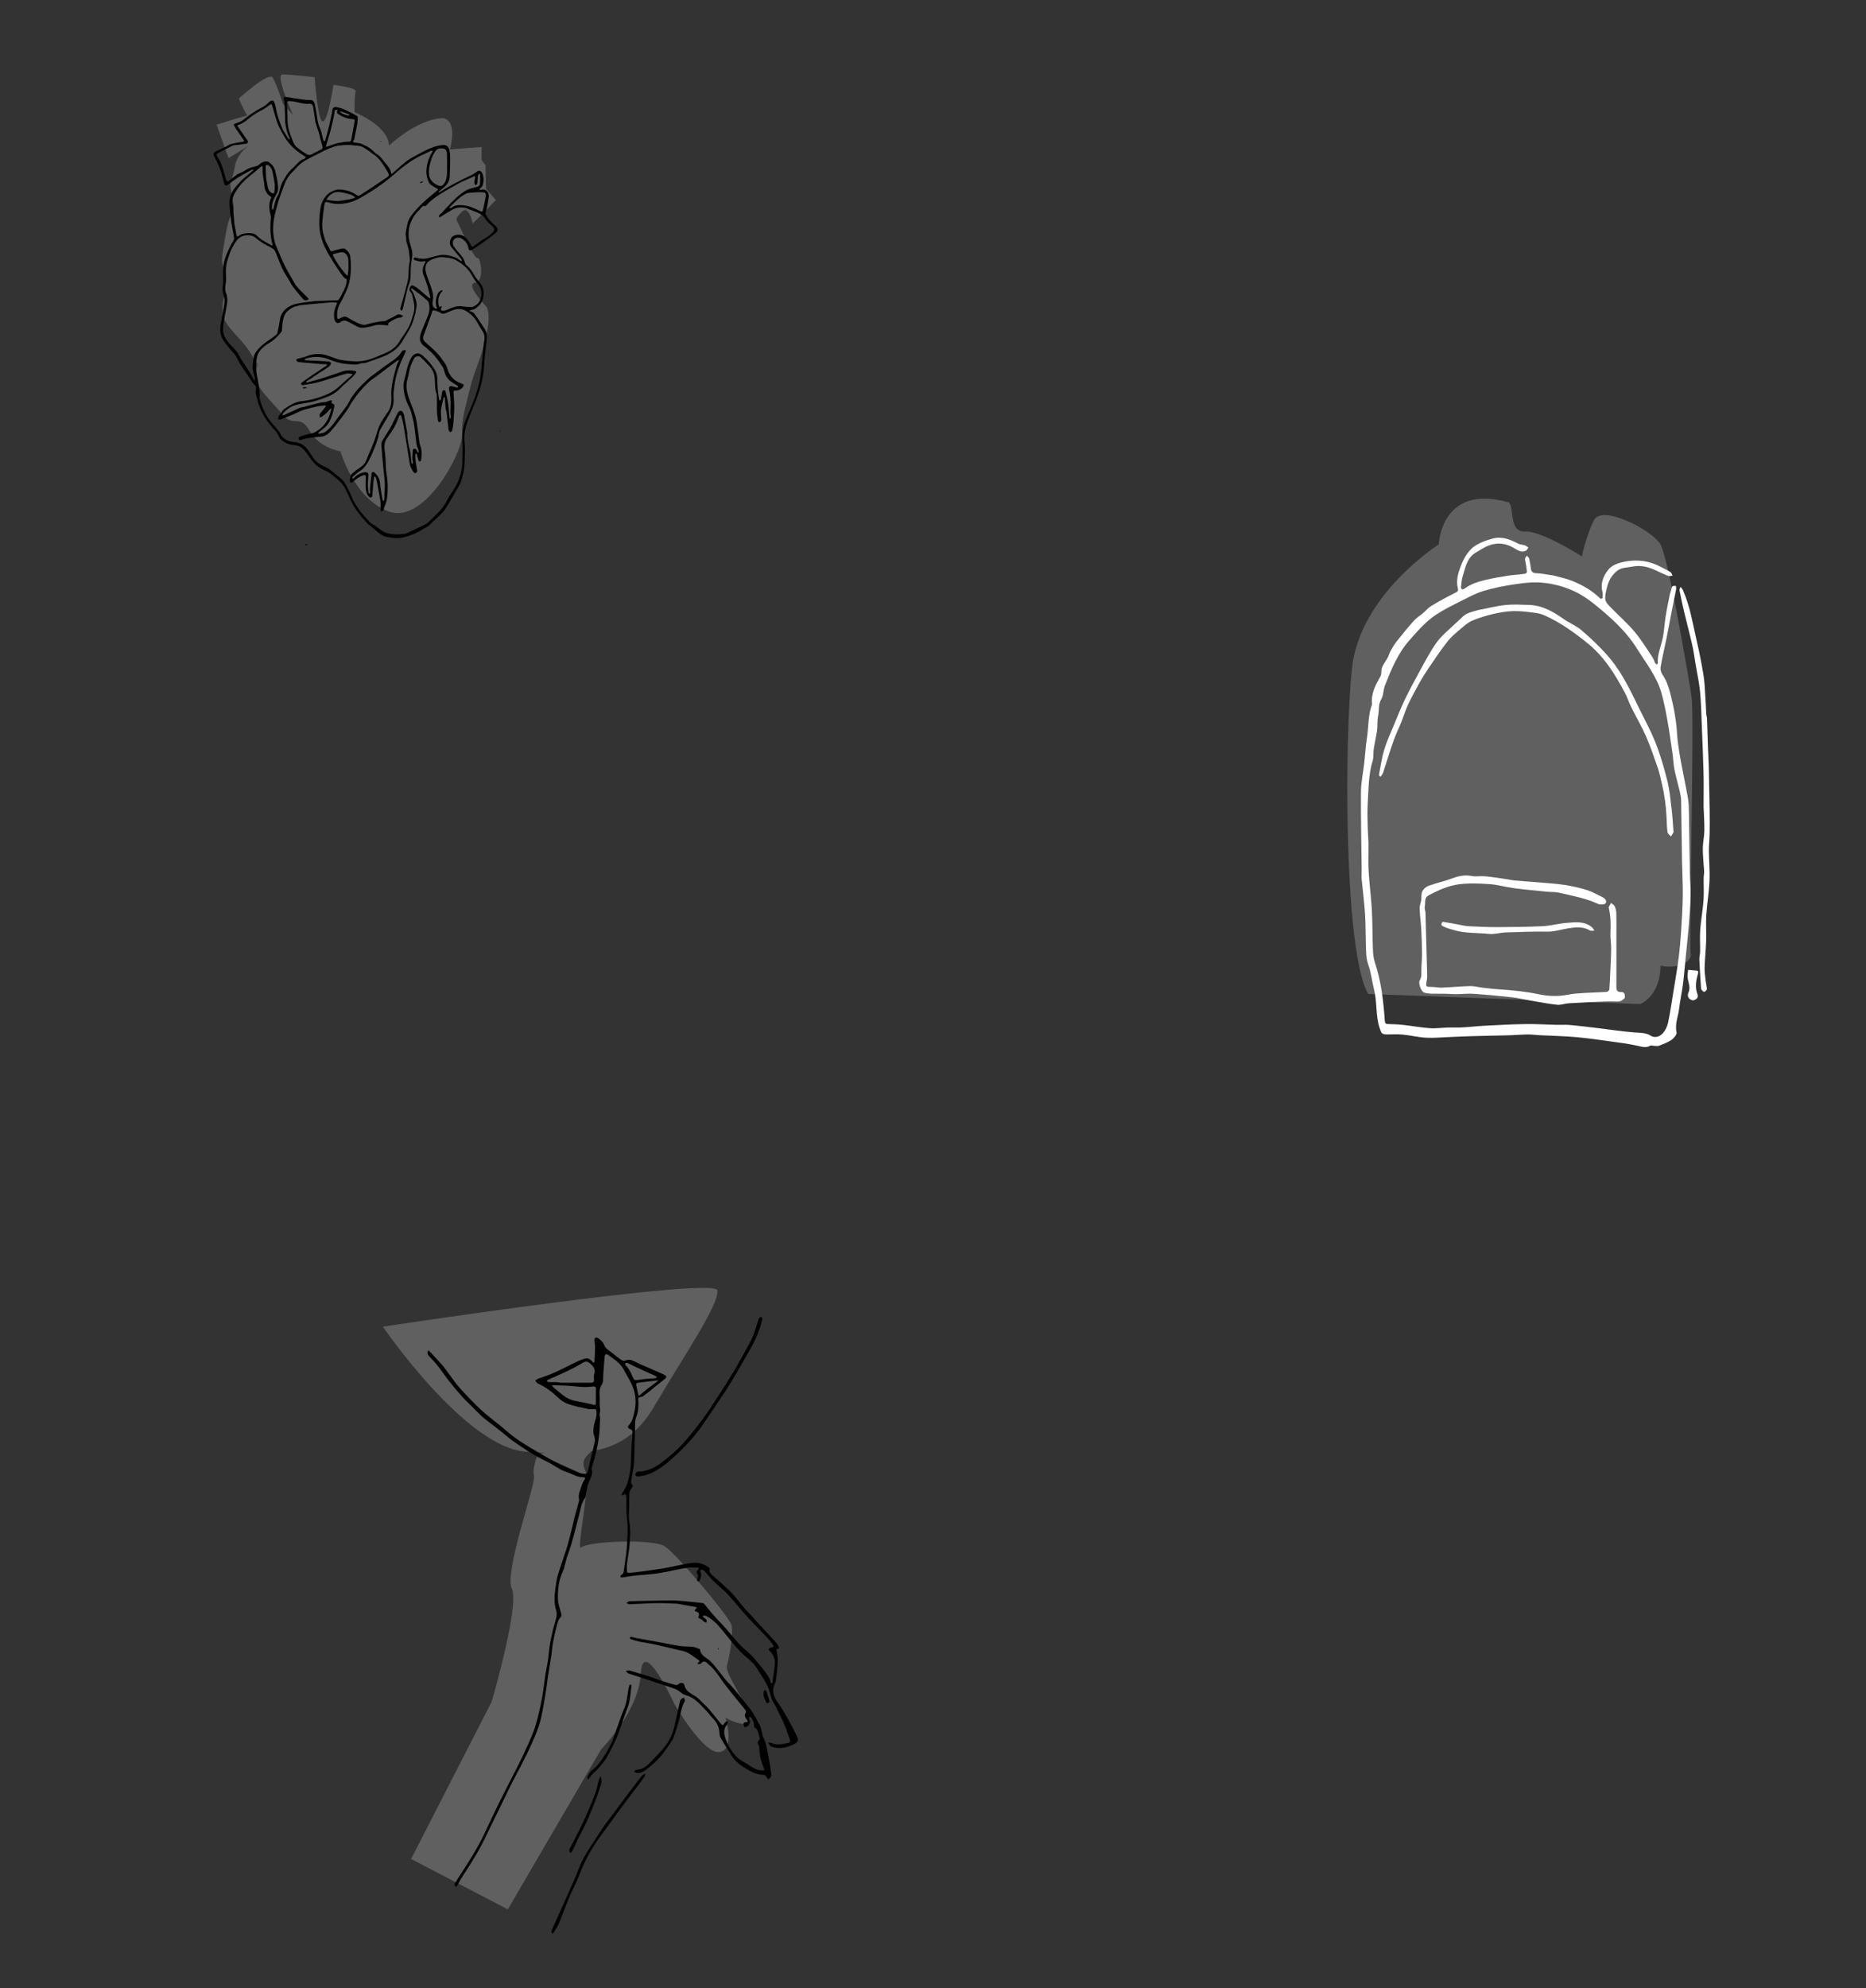 <?xml version="1.0" encoding="utf-8"?>
<!-- Generator: Adobe Illustrator 23.0.4, SVG Export Plug-In . SVG Version: 6.00 Build 0)  -->
<svg version="1.1" xmlns="http://www.w3.org/2000/svg" xmlns:xlink="http://www.w3.org/1999/xlink" x="0px" y="0px"
	 viewBox="0 0 926 986" style="enable-background:new 0 0 926 986;" xml:space="preserve">
<rect x="0" y="0" width="926" height="986" fill="#333333" stroke="none"/>
<style type="text/css">
	.st0{fill:#606060;}
	.st1{fill:#FFFFFF;}
</style>
<g id="sst">
	<path class="st0" d="M360.73,826.1C362,822,364,810,363,806s-27-35-33-39s-38.5-2.5-41.5,0.5s5-32,2-38
		c-2.85-5.71,1.52-7.79,2.82-9.7c12.93-2.1,23.04-8.07,31.39-22.35C339,673,357,647,356,640s-166,18-166,18s41,60,71,62
		c3.35,0.22,6.56,0.42,9.66,0.56C268.45,720.82,267,721,267,721s-3,7-2,11s-15,48-11,56s-10,56-10,56l-40,78l48,25l46.34-79.41
		c0,0,18.66-18.59,19.66-37.59s16.68,15.2,16.68,15.2S349,870,357,869s3-17,3-17s11,6,12,1S359.47,830.19,360.73,826.1z"/>
	<g id="Vorm_24_1_">
		<path d="M383.24,843.44c-0.85-2.54-1.35-5.14-2.47-7.44c-1.46-2.98-3.39-5.73-5.17-8.54c-0.63-1-1.35-1.98-2.19-2.8
			c-2.12-2.03-4.48-3.82-6.47-5.96c-2.62-2.81-5.05-5.81-7.43-8.83c-2.53-3.22-5.17-6.28-8.83-8.27c-0.37-0.2-0.83-0.3-1.25-0.32
			c-0.25-0.01-0.5,0.26-0.75,0.41c0.17,0.16,0.33,0.34,0.51,0.49c0.49,0.42,1.11,0.77,1.45,1.29c0.19,0.3-0.07,0.88-0.12,1.34
			c-0.36-0.15-0.76-0.24-1.07-0.45c-0.68-0.48-1.24-1.26-1.98-1.49c-1.01-0.32-1.21-0.62-0.69-1.53c0.42-0.73-0.23-1.81-1.03-1.94
			c-0.38-0.06-0.74-0.28-1.11-0.43c0.17-0.29,0.33-0.58,0.52-0.85c0.22-0.32,0.47-0.63,0.7-0.95c-0.37-0.08-0.73-0.16-1.1-0.23
			c-2.88-0.52-5.76-1.03-8.65-1.54c-0.1-0.02-0.21,0-0.31-0.01c-3.26-0.1-6.52-0.34-9.78-0.28c-4.56,0.08-9.11,0.4-13.67,0.56
			c-0.48,0.02-0.98-0.41-1.47-0.63c0.52-0.3,1.04-0.84,1.58-0.85c4.91-0.17,9.82-0.27,14.73-0.34c3.01-0.04,6.03-0.16,9.03,0.03
			c4.17,0.27,8.33,0.79,12.49,1.21c0.23,0.02,0.52,0.1,0.66,0.26c1.3,1.57,2.54,3.18,3.85,4.74c0.94,1.12,1.95,2.19,2.95,3.27
			c1.48,1.6,3.04,3.14,4.45,4.79c3.1,3.63,5.95,7.41,9.72,10.5c3.16,2.59,5.71,5.98,8.29,9.21c1.58,1.97,3.32,3.96,3.78,6.62
			c0.03,0.18,0.32,0.33,0.49,0.49c0.14-0.2,0.38-0.39,0.41-0.6c0.43-3.02,0.96-6.04,1.21-9.08c0.21-2.48-0.69-4.65-2.57-6.38
			c-0.26-0.24-0.55-0.83-0.44-1c0.25-0.37,0.73-0.8,1.14-0.81c1.89-0.06,1.06-1.14,0.6-1.76c-1.03-1.41-2.17-2.75-3.37-4.02
			c-2.88-3.05-5.9-5.98-8.72-9.09c-3.4-3.75-6.54-7.74-10-11.43c-2.31-2.47-5.02-4.56-7.44-6.93c-1.47-1.44-2.68-3.12-4.1-4.62
			c-0.37-0.39-1.14-0.79-1.56-0.66c-0.89,0.29-0.54,1-0.2,1.66c0.36,0.68-0.36,3.61-1.01,4.06c-0.18,0.12-0.93-0.16-0.93-0.29
			c-0.03-0.47,0.16-0.95,0.23-1.43c0.07-0.49,0.28-1.08,0.09-1.46c-0.52-1.03-0.9-1.93,0.35-2.72c0.15-0.1,0.27-0.54,0.18-0.65
			c-0.14-0.18-0.46-0.28-0.71-0.3c-3.42-0.28-6.75,0.32-10.09,1.04c-3.57,0.76-7.15,1.51-10.77,2.01c-3.51,0.49-7.07,0.61-10.6,0.99
			c-1.95,0.21-3.87,0.62-5.81,0.89c-0.32,0.04-0.67-0.19-1.01-0.3c0.19-0.34,0.29-0.84,0.57-0.98c1.16-0.59,1.18-1.62,1.31-2.71
			c0.33-2.73,0.82-5.44,1.16-8.18c0.2-1.64,0.28-3.3,0.36-4.96c0.13-2.69,0.33-5.38,0.28-8.07c-0.04-2.34-0.46-4.68-0.56-7.02
			c-0.1-2.39-0.01-4.78-0.04-7.17c0-0.43-0.19-0.85-0.27-1.27c-0.14-0.76-0.38-0.97-1.01-0.31c-0.19,0.2-0.62,0.15-0.95,0.22
			c0.02-0.34-0.07-0.76,0.09-1c1.78-2.52,2.94-5.28,3.48-8.31c0.31-1.74,0.69-3.48,0.81-5.23c0.21-3.24,0.19-6.49,0.36-9.73
			c0.12-2.39,0.46-4.78,0.54-7.17c0.02-0.47-0.66-1.31-1.12-1.39c-1.42-0.25-1.29-1.37-0.8-1.86c1.81-1.81,2.27-4.25,2.78-6.44
			c0.97-4.1,0.88-8.41-0.65-12.4c-1.14-2.97-2.96-5.68-4.41-8.54c-1.73-3.42-4.85-5.37-7.82-7.48c-1.08-0.77-1.7-0.54-1.84,0.84
			c-0.29,2.85-0.41,5.71-0.66,8.56c-0.15,1.78,0.16,3.93-0.73,5.24c-1.91,2.81-0.81,5.71-1.08,8.55c-0.14,1.43,0.22,2.9,0.25,4.36
			c0.02,0.83-0.45,1.74-0.23,2.49c0.39,1.35,0.07,2.59,0.06,3.89c-0.05,7.57-1.74,14.78-3.98,21.92c-0.06,0.18-0.2,0.4-0.15,0.55
			c1.21,3.18-1.26,5.51-1.87,8.27c-0.33,1.52-0.62,3.04-0.93,4.57c-0.11,0.52-0.04,1.17-0.34,1.55c-1.96,2.56-2.23,5.71-3.04,8.65
			c-1.8,6.57-3.18,13.25-5.61,19.66c-1.03,2.73-1.35,5.75-2.54,8.39c-2,4.42-2.46,9.04-2.32,13.71c0.07,2.4,1.11,4.77,1.65,7.17
			c0.11,0.47,0.18,1.23-0.08,1.45c-1.52,1.27-1.77,3.13-2.24,4.82c-0.77,2.75-1.34,5.55-1.86,8.36c-0.34,1.8-0.39,3.65-0.67,5.46
			c-0.55,3.63-1.19,7.25-1.76,10.87c-0.27,1.75-0.45,3.52-0.71,5.28c-0.47,3.1-0.92,6.2-1.5,9.29c-0.56,3-1.06,6.04-1.95,8.94
			c-1,3.22-2.31,6.37-3.69,9.45c-1.63,3.66-3.44,7.25-5.25,10.83c-1.49,2.95-3.14,5.82-4.62,8.77c-2.12,4.23-4.13,8.5-6.21,12.75
			c-2.05,4.21-4.2,8.37-6.17,12.61c-3.39,7.32-7.57,14.17-12.02,20.87c-1.06,1.6-1.9,3.34-2.88,4.99c-0.17,0.29-0.57,0.44-0.86,0.66
			c-0.18-0.46-0.66-1.08-0.51-1.36c0.77-1.45,1.68-2.82,2.58-4.2c4.32-6.62,8.62-13.25,12.03-20.4c2.53-5.3,4.97-10.64,7.57-15.9
			c3.06-6.17,6.29-12.25,9.38-18.4c1.67-3.32,3.3-6.68,4.8-10.08c1.42-3.23,2.91-6.46,3.9-9.83c1.31-4.44,2.3-8.99,3.18-13.54
			c0.71-3.67,1.03-7.41,1.6-11.11c0.57-3.72,1.49-7.41,1.77-11.15c0.28-3.8,1.13-7.46,1.95-11.14c0.47-2.1,1.25-4.14,1.7-6.25
			c0.24-1.14,0.39-2.46,0.04-3.52c-1.16-3.54-1.03-7.09-0.5-10.67c0.35-2.37,0.59-4.78,1.27-7.06c1.5-5.03,3.39-9.96,4.87-15
			c1.33-4.53,2.28-9.17,3.45-13.74c0.69-2.7,1.53-5.36,2.19-8.06c0.17-0.68-0.13-1.46-0.12-2.2c0.01-0.63,0.06-1.29,0.25-1.89
			c0.52-1.64,1.12-3.25,1.7-4.86c0.15-0.4,0.33-0.81,0.59-1.15c0.97-1.26,0.88-1.68-0.71-1.7c-2.24-0.03-4.09-1.04-6.05-1.89
			c-1.4-0.61-2.92-0.96-4.26-1.66c-2.09-1.09-4.05-2.42-6.11-3.57c-1.46-0.81-3.03-1.42-4.49-2.23c-2.15-1.18-4.29-2.39-6.35-3.72
			c-2.62-1.68-5.21-3.42-7.73-5.25c-1.77-1.28-3.39-2.78-5.11-4.13c-2.6-2.05-5.24-4.04-7.85-6.08c-0.91-0.71-1.8-1.45-2.62-2.25
			c-1.7-1.64-3.35-3.33-5.02-5.01c-1.31-1.31-2.68-2.55-3.91-3.93c-2.16-2.43-4.29-4.9-6.3-7.45c-2.25-2.86-4.29-5.87-6.54-8.73
			c-1.26-1.59-2.78-2.97-4.11-4.51c-0.32-0.37-0.44-0.98-0.47-1.48c-0.02-0.32,0.31-0.66,0.48-0.99c0.24,0.21,0.5,0.4,0.72,0.63
			c2.04,2.18,4.12,4.34,6.1,6.58c1.04,1.18,1.91,2.5,2.86,3.76c1.93,2.55,3.7,5.25,5.84,7.62c3.36,3.73,6.84,7.38,10.51,10.81
			c3.09,2.88,6.53,5.37,9.8,8.05c2.01,1.65,3.94,3.4,5.99,4.99c1.61,1.26,3.32,2.41,5.04,3.51c2.44,1.55,4.93,3.03,7.43,4.49
			c2.7,1.57,5.37,3.21,8.16,4.58c4.11,2.02,8.3,3.86,12.5,5.69c0.91,0.4,2,0.49,3.01,0.52c0.35,0.01,0.95-0.51,1.04-0.88
			c1.19-4.88,2.24-9.8,3.48-14.67c0.37-1.45,0.02-2.59-0.42-3.92c-0.37-1.12-0.18-2.47-0.05-3.7c0.28-2.62,1.78-5.02,1.39-7.79
			c-0.11-0.8-0.24-1.23-1.14-1.18c-0.99,0.05-2.03,0.19-2.99-0.02c-3.39-0.74-6.84-1.37-10.09-2.54c-1.95-0.7-3.78-2.09-5.31-3.55
			c-2.88-2.75-6.05-4.97-9.67-6.61c-0.5-0.23-0.79-0.94-1.17-1.43c0.54-0.34,1.03-0.78,1.61-0.99c1.92-0.72,3.91-1.27,5.8-2.05
			c2.38-0.99,4.69-2.12,7.02-3.23c1.85-0.89,3.65-1.89,5.52-2.75c1.51-0.7,3.05-1.4,4.64-1.85c1.57-0.45,2.82,0.34,3.82,1.58
			c0.2,0.25,0.56,0.36,0.84,0.54c0.05-0.29,0.13-0.58,0.14-0.87c0.11-2.35,0.26-4.69,0.29-7.04c0.01-1.03-0.26-2.07-0.3-3.11
			c-0.02-0.49,0.05-1.19,0.36-1.44c0.27-0.21,1.04-0.07,1.41,0.17c1.5,0.99,2.64,2.15,3.33,4c0.46,1.24,2.08,2.08,3.24,3.02
			c1.61,1.31,3.24,2.59,4.94,3.78c0.49,0.34,1.38,0.61,1.85,0.39c1.77-0.81,3.23-0.41,4.87,0.44c2.71,1.39,5.55,2.52,8.34,3.76
			c1.26,0.56,2.54,1.09,3.81,1.65c0.83,0.37,1.65,0.76,2.47,1.14c1.03,0.48,1.49,1.1,0.39,1.99c-1.54,1.25-3.1,2.48-4.65,3.72
			c-2.09,1.68-4.15,3.4-6.3,5c-0.48,0.36-1.27,0.26-1.88,0.49c-0.23,0.09-0.5,0.52-0.48,0.76c0.31,3.16,0.08,6.33-1.05,9.23
			c-0.73,1.87-0.47,3.6-0.52,5.41c-0.1,3.57-0.19,7.14-0.31,10.7c-0.09,2.64-0.07,5.29-0.35,7.92c-0.26,2.47-0.88,4.89-1.27,7.35
			c-0.08,0.5-0.06,1.24,0.24,1.55c0.85,0.85,0.46,1.62-0.08,2.24c-0.95,1.09-1.15,2.19-1.1,3.67c0.13,3.51-0.22,7.03-0.2,10.55
			c0.01,1.72,0.46,3.43,0.59,5.15c0.11,1.41,0.07,2.84,0.02,4.26c-0.07,1.86-0.14,3.73-0.36,5.58c-0.32,2.68-0.83,5.34-1.14,8.03
			c-0.16,1.37-0.1,2.77-0.04,4.15c0.01,0.2,0.58,0.56,0.87,0.54c2.27-0.21,4.53-0.46,6.79-0.77c3.94-0.54,7.9-1.05,11.82-1.74
			c4.35-0.76,8.64-2.06,13.02-2.46c2.6-0.24,5.46,0.27,7.75,2.04c0.46,0.35,1.09,0.52,0.66,1.49c-0.21,0.47,0.36,1.53,0.87,2.02
			c1.51,1.48,3.18,2.77,4.74,4.2c1.99,1.83,4.05,3.61,5.87,5.6c2.14,2.35,4.03,4.94,6.1,7.36c1.25,1.47,2.66,2.8,3.98,4.21
			c0.72,0.77,1.37,1.61,2.09,2.38c2.87,3.09,5.76,6.15,8.61,9.26c0.72,0.79,1.41,1.65,1.92,2.58c0.22,0.4,0.92,1.48-0.57,1.46
			c-0.11,0-0.33,0.45-0.31,0.67c0.2,1.78,0.69,3.57,0.62,5.34c-0.12,3.23-0.52,6.46-0.91,9.67c-0.1,0.83-0.61,1.6-0.89,2.41
			c-1.18,3.38,0.03,6.18,2.02,8.87c1.18,1.59,2.17,3.32,3.19,5.02c1.13,1.9,2.25,3.8,3.28,5.76c1.13,2.16,2.25,4.33,3.15,6.59
			c0.58,1.45-0.64,2.46-1.7,2.96c-3.5,1.66-7.14,2.64-11.02,1.29c-0.27-0.09-0.63-0.13-0.78-0.32c-0.44-0.54-0.8-1.14-1.19-1.72
			c0.61,0.06,1.29-0.02,1.82,0.21c2.9,1.27,5.74,0.38,8.59-0.15c0.26-0.05,0.67-0.76,0.59-1.02c-0.84-2.54-1.66-5.09-2.7-7.54
			c-1.2-2.86-2.58-5.64-3.95-8.42C384.88,845.99,384.06,844.77,383.24,843.44 M276.37,685.5c0.68,0.1,1.35,0.28,2.03,0.3
			c1.78,0.04,3.57,0.01,5.36,0.01c3.19,0,6.38-0.01,9.58,0c1.01,0,1.47-0.48,1.45-1.48c-0.02-0.88-0.25-1.84,0.04-2.61
			c0.93-2.46-0.31-3.98-1.98-5.46c-1.07-0.96-2.06-1.28-3.41-0.47c-2.22,1.32-4.48,2.59-6.8,3.71c-3.52,1.69-7.11,3.22-10.66,4.83
			c-0.27,0.12-0.48,0.39-0.72,0.59c0.31,0.19,0.62,0.53,0.94,0.55C273.49,685.54,274.78,685.5,276.37,685.5 M274.98,688.44
			c1.01,0.8,2.06,1.55,3.01,2.41c2.13,1.92,4.5,3.35,7.34,3.93c3.04,0.62,6.11,1.12,9.1,1.92c1.18,0.31,1.29,0.01,1.29-0.94
			c-0.01-2.28-0.06-4.57,0.02-6.85c0.03-1.08-0.45-1.32-1.37-1.25c-1.55,0.12-3.11,0.34-4.66,0.28c-2.34-0.09-4.67-0.43-7.01-0.58
			c-2.58-0.16-5.17-0.22-7.75-0.32c-0.37-0.01-0.74,0.03-1.11,0.05C274.17,687.5,274.5,687.89,274.98,688.44 M315.68,678.07
			c-1.41-0.69-2.81-1.41-4.25-2.05c-0.32-0.14-0.75-0.01-1.14,0c0.05,0.38-0.04,0.91,0.17,1.12c1.92,1.9,2.9,4.31,3.94,6.72
			c0.15,0.34,0.8,0.69,1.19,0.67c1.41-0.11,2.81-0.43,4.23-0.57c1.7-0.16,3.42-0.19,5.12-0.35c0.38-0.03,0.74-0.35,1.1-0.54
			c-0.28-0.23-0.52-0.53-0.83-0.67C322.1,681,318.97,679.62,315.68,678.07 M326.67,684.73c-0.04-0.04-0.08-0.11-0.11-0.1
			c-3.42,0.39-6.85,0.77-10.26,1.22c-0.26,0.03-0.69,0.58-0.65,0.82c0.31,1.7,0.73,3.39,1.12,5.08c0.05,0.2,0.19,0.38,0.29,0.57
			c0.11-0.08,0.22-0.15,0.32-0.23c1.38-1.16,2.7-2.38,4.14-3.47C323.19,687.36,324.95,686.22,326.67,684.73z"/>
		<path d="M362.34,869.59c-1.61-2.54-3.19-4.97-4.64-7.48c-0.42-0.72-0.64-1.65-0.67-2.49c-0.1-2.73-1.05-5.02-2.96-7
			c-1.32-1.37-2.41-2.97-3.75-4.3c-2.91-2.89-5.51-6.38-9.68-7.43c-2.19-0.55-3.4-2.31-5.25-3.05c-3.32-1.33-6.77-2.32-10.17-3.46
			c-0.59-0.2-1.17-0.43-1.76-0.62c-3.87-1.24-7.75-2.45-11.6-3.75c-0.52-0.18-0.86-0.86-1.29-1.31c0.6-0.07,1.25-0.32,1.79-0.17
			c3.41,0.97,6.8,2,10.17,3.08c1.73,0.55,3.39,1.28,5.12,1.83c2.55,0.82,5.12,1.6,7.7,2.31c0.39,0.11,1.01-0.17,1.36-0.46
			c1.13-0.95,2.62-0.84,2.93,0.54c0.68,3.05,3.14,4.01,5.39,5.43c1.6,1,2.87,2.54,4.26,3.86c0.86,0.82,1.75,1.62,2.51,2.52
			c1.97,2.36,3.87,4.79,5.82,7.17c0.29,0.36,0.71,0.62,1.07,0.93c0.26-0.35,0.51-0.7,0.79-1.03c0.26-0.31,0.52-0.64,0.85-0.87
			c0.17-0.12,0.57-0.15,0.71-0.04c0.14,0.12,0.16,0.49,0.11,0.71c-0.08,0.32-0.23,0.65-0.44,0.89c-2.04,2.39-1.34,5.24-0.47,7.54
			c1.1,2.93,2.88,5.77,4.98,8.09c1.73,1.92,4.38,3,6.57,4.52c2.16,1.5,4.42,2.65,7.14,2.55c0.13,0,0.38-0.41,0.34-0.55
			c-0.59-1.71-1.34-3.38-1.8-5.13c-0.39-1.52-0.45-3.12-0.66-4.68c-0.1-0.73,0.01-1.6-0.35-2.16c-0.72-1.1-0.58-1.79,0.35-2.67
			c0.29-0.27,0.09-1.25-0.11-1.83c-0.49-1.51-0.35-3.3-2.21-4.24c-0.46-0.24-0.23-1.68-0.5-2.51c-0.28-0.85-0.74-1.66-1.22-2.43
			c-0.14-0.22-0.62-0.23-0.94-0.33c0.02,0.32-0.04,0.68,0.09,0.96c0.8,1.73-0.29,3.89-2.16,4.09c-0.2,0.02-0.66-0.49-0.66-0.77
			c-0.01-0.62-0.42-1.66,0.73-1.64c1.99,0.03,0.96-1.01,0.56-1.59c-0.68-1.02-1.13-1.92-0.3-3.11c0.21-0.3-0.02-1.15-0.32-1.53
			c-3.1-3.89-6.3-7.7-9.36-11.61c-1.96-2.5-3.63-5.23-5.62-7.71c-1.24-1.54-2.77-2.87-4.28-4.16c-0.66-0.57-1.54-0.64-2.27,0.19
			c-0.28,0.31-0.7,0.59-1.09,0.68c-0.34,0.07-0.74-0.15-1.11-0.25c0.2-0.22,0.38-0.47,0.61-0.65c0.61-0.48,0.55-0.82-0.1-1.24
			c-1.83-1.19-3.54-2.62-5.48-3.61c-1.42-0.73-3.12-0.94-4.7-1.33c-3.94-0.95-7.88-1.91-11.85-2.78c-2.34-0.51-4.72-0.79-7.06-1.27
			c-1.5-0.31-2.97-0.78-4.43-1.24c-0.25-0.08-0.4-0.49-0.59-0.74c0.3-0.16,0.62-0.48,0.88-0.44c0.75,0.12,1.47,0.44,2.23,0.58
			c4.03,0.74,8.07,1.44,12.1,2.18c3.31,0.6,6.59,1.33,9.91,1.82c2.04,0.3,4.15,0.16,6.21,0.38c1.03,0.11,2.02,0.57,3.02,0.9
			c0.22,0.07,0.56,0.26,0.58,0.42c0.3,3.01,2.97,3.86,4.82,5.52c1.92,1.72,3.42,3.9,5.08,5.91c1.23,1.49,2.28,3.16,3.64,4.51
			c3.99,3.96,7.22,8.53,10.79,12.84c2.2,2.65,3.6,5.65,5.21,8.57c0.81,1.47,1,3.29,1.47,4.95c0.04,0.14-0.04,0.34,0.02,0.46
			c2.13,3.96,2.5,8.39,3.37,12.68c0.43,2.12,0.65,4.28,0.94,6.42c0.05,0.35,0.1,0.78-0.06,1.05c-0.36,0.59-0.85,1.1-1.29,1.64
			c-0.37-0.49-0.72-1.01-1.12-1.48c-0.31-0.35-0.7-0.93-1.03-0.92c-3.89,0.15-6.96-1.79-10.08-3.73
			C366.29,874.76,363.99,872.59,362.34,869.59z"/>
		<path d="M360.33,689.45c-3.87,5.73-7.61,11.41-11.46,17.01c-3.58,5.2-7.77,9.88-12.35,14.22c-3.57,3.38-7.23,6.68-11.57,9.04
			c-2.44,1.32-5.08,2.31-7.92,2.52c-0.87,0.06-1.8-0.07-1.73-1.12c0.03-0.48,0.88-1.31,1.34-1.3c5.23,0.08,9.35-2.48,13.17-5.58
			c3.09-2.51,6.21-5.07,8.88-8.01c3.63-4,6.96-8.29,10.19-12.62c2.67-3.58,5.06-7.37,7.49-11.12c2.74-4.22,5.46-8.44,8.04-12.76
			c2.38-3.99,4.6-8.09,6.82-12.18c1.03-1.88,2.04-3.8,2.8-5.8c0.96-2.54,1.63-5.2,2.51-7.78c0.14-0.41,0.73-0.66,1.12-0.99
			c0.24,0.42,0.75,0.91,0.66,1.26c-1.23,5.25-3.27,10.18-5.99,14.84c-2.25,3.86-4.43,7.76-6.68,11.61
			C363.95,683.62,362.16,686.48,360.33,689.45z"/>
		<path d="M298.5,907.43c1.34-1.92,2.7-3.67,4.02-5.45c2.93-3.94,5.83-7.9,8.78-11.83c2.34-3.11,4.7-6.21,7.13-9.26
			c0.46-0.57,1.26-0.87,1.9-1.3c-0.24,0.64-0.35,1.36-0.73,1.9c-1.44,2.05-2.96,4.04-4.47,6.05c-2.34,3.11-4.73,6.18-7.04,9.31
			c-3.26,4.42-6.42,8.9-9.71,13.3c-4.49,6.02-8.12,12.47-10.78,19.52c-1.44,3.83-3.46,7.44-5.04,11.21
			c-1.81,4.3-3.35,8.72-5.16,13.02c-0.7,1.67-1.81,3.17-2.75,4.74c-0.11,0.18-0.35,0.27-0.54,0.41c-0.13-0.2-0.34-0.4-0.37-0.61
			c-0.05-0.34-0.09-0.75,0.04-1.05c3.59-8.05,7.23-16.09,10.8-24.15c1.74-3.92,3.08-8.04,5.11-11.79c2.42-4.45,5.39-8.6,8.13-12.89
			C298.06,908.22,298.29,907.91,298.5,907.43z"/>
		<path d="M334.02,862.47c-1.97,2.8-3.68,5.68-5.82,8.2c-2,2.36-4.3,4.53-6.74,6.41c-1.59,1.22-3.38,2.65-5.72,2.17
			c-0.4-0.08-0.76-0.34-1.14-0.51c0.38-0.34,0.75-0.96,1.14-0.97c2.84-0.08,4.94-1.54,6.77-3.48c2.65-2.8,5.47-5.47,7.81-8.52
			c2.81-3.67,4.16-8.06,5.04-12.59c0.63-3.23,1.42-6.42,2.16-9.62c0.07-0.31,0.28-0.65,0.52-0.85c0.38-0.32,0.84-0.53,1.26-0.79
			c0.2,0.56,0.73,1.31,0.54,1.67c-1.87,3.46-2.17,7.36-3.27,11.03C335.78,857.21,334.93,859.8,334.02,862.47z"/>
		<path d="M303.77,863.79c1.55-4.47,3.08-8.78,4.65-13.09c0.67-1.83,1.62-3.59,2.11-5.46c0.61-2.36,0.86-4.81,1.29-7.21
			c0.13-0.71,0.28-1.43,0.5-2.11c0.07-0.23,0.41-0.36,0.63-0.54c0.13,0.25,0.41,0.53,0.38,0.76c-0.48,3.53-0.46,7.12-1.8,10.55
			c-1.81,4.62-3.21,9.4-5.04,14.01c-1.26,3.19-2.89,6.24-4.47,9.29c-2.02,3.91-4.97,7.11-8.18,10.09c-0.52,0.48-0.81,1.21-1.25,1.79
			c-0.22,0.29-0.55,0.5-0.82,0.75c-0.12-0.46-0.49-1.05-0.33-1.34c0.62-1.1,1.21-2.38,2.18-3.09c2.94-2.14,4.84-5.09,6.7-8.07
			C301.58,868.11,302.63,866,303.77,863.79z"/>
		<path d="M298.2,885.14c-0.93,2.81-1.78,5.5-2.8,8.12c-1.37,3.5-2.79,6.99-4.34,10.42c-1.22,2.7-2.68,5.28-3.99,7.94
			c-0.97,1.97-1.85,3.97-2.8,5.95c-0.22,0.47-0.51,0.92-0.86,1.29c-0.08,0.09-0.74-0.12-0.75-0.24c-0.07-0.55-0.2-1.2,0.03-1.65
			c1.41-2.82,2.97-5.57,4.36-8.4c1.62-3.29,3.17-6.62,4.64-9.98c1.36-3.09,2.67-6.22,3.83-9.39c0.67-1.85,0.94-3.83,1.47-5.73
			c0.25-0.9,0.71-1.75,1.07-2.62c0.15,0.81,0.38,1.62,0.43,2.44C298.51,883.83,298.3,884.41,298.2,885.14z"/>
		<path d="M380.45,844.67c-0.86-1.83-1.93-3.51-1.45-5.57c0.09-0.37,0.42-0.68,0.63-1.01c0.3,0.37,0.72,0.69,0.87,1.11
			c0.4,1.12,0.61,2.32,1.03,3.43C382.1,844.14,381.83,844.83,380.45,844.67z"/>
		<path d="M356.62,818.21c-0.17-0.14-0.27-0.35-0.37-0.56c0.14-0.05,0.28-0.1,0.43-0.15C356.68,817.71,356.69,817.92,356.62,818.21z
			"/>
	</g>
</g>
<g id="rugzak">
	<path class="st0" d="M679,493l135,5c0,0,10-4,10-19c10,2,16-3,15-6s1.92-117.4,0.46-127.2C838,336,828,277,824,270s-29-20-33-12
		s-6,18-6,18s-19.75-12.8-28.37-12.4C748,264,752,249,748,249c-33-9-34,21-34,21s-39.14,24.79-43.07,61.4S667,473,679,493z"/>
	<g id="Vorm_23_2_">
		<path class="st1" d="M770.85,285.43c3.22,0.86,6.31,1.47,9.2,2.63c5.22,2.09,10.09,4.83,14.13,8.86c0.14,0.14,1.04-0.13,1.05-0.25
			c0.09-0.99,0.27-2.05,0.01-2.99c-1.16-4.27,0.39-7.99,2.85-11.09c1.9-2.39,5.05-3.4,8.12-4.01c6.33-1.26,12.35-0.44,18.05,2.63
			c1.58,0.85,3.21,1.6,4.72,2.55c0.5,0.31,0.68,1.13,1,1.72c-0.68,0.09-1.47,0.44-2.03,0.22c-2.15-0.84-4.23-1.87-6.33-2.83
			c-3.69-1.7-7.37-2.69-11.6-1.84c-2.59,0.52-5.29,0.33-7.52,2.09c-2.73,2.16-4.31,5.04-5.07,8.36c-0.46,1.99-1.08,4.13-0.74,6.04
			c0.27,1.5,1.8,2.86,2.98,4.08c3.76,3.89,7.89,7.46,11.37,11.59c3.3,3.91,5.99,8.34,8.87,12.59c0.66,0.97,0.98,2.16,1.52,3.22
			c0.14,0.27,0.53,0.4,0.81,0.59c0.15-0.25,0.45-0.5,0.44-0.74c-0.26-4.52,1.73-8.58,2.55-12.87c0.65-3.42,0.81-6.94,1.36-10.38
			c0.54-3.46,1.26-6.89,1.96-10.33c0.25-1.23,0.75-2.42,1-3.65c0.28-1.41,1.32-0.94,2.15-1.03c0.02,0.63,0.15,1.28,0.04,1.88
			c-0.54,2.84-1.18,5.66-1.73,8.49c-1.02,5.22-1.97,10.46-3.02,15.68c-0.95,4.74-2.09,9.44-2.92,14.2c-0.2,1.15,0.18,2.69,0.86,3.66
			c2.56,3.65,3.58,7.85,4.6,12.03c0.91,3.73,1.6,7.52,2.14,11.32c0.47,3.28,0.52,6.63,0.92,9.92c0.4,3.3,0.93,6.59,1.54,9.86
			c1.14,6.16,2.47,12.28,3.54,18.45c0.41,2.39,0.41,4.87,0.46,7.32c0.18,9.94,0.28,19.88,0.46,29.82c0.07,3.68,0.45,7.36,0.37,11.04
			c-0.1,4.67-0.45,9.34-0.83,14c-0.49,5.84-1.12,11.67-1.7,17.51c-0.42,4.25-0.76,8.51-1.31,12.75c-0.51,3.9-1.39,7.74-1.84,11.64
			c-0.45,3.93-2.23,7.68-1.29,11.87c0.23,1.04-1.31,2.91-2.5,3.73c-1.88,1.29-4.12,2.08-6.26,2.93c-0.67,0.26-1.53,0.06-2.3,0.04
			c-0.7-0.02-1.56-0.36-2.06-0.07c-2.12,1.22-4.04,0.5-6.19,0.03c-4.5-0.98-9.1-1.58-13.67-2.21c-5.69-0.79-11.39-1.62-17.11-2.11
			c-5.79-0.5-11.62-0.61-17.43-0.91c-2.16-0.11-4.31-0.41-6.47-0.39c-2.87,0.02-5.74,0.31-8.61,0.39c-6.3,0.18-12.6,0.28-18.89,0.45
			c-3.61,0.1-7.22,0.28-10.82,0.42c-4.01,0.15-8.04,0.56-12.03,0.35c-3.86-0.2-7.67-1.17-11.53-1.55c-2.54-0.25-5.13-0.08-7.69-0.08
			c-2.85-0.01-2.91-0.56-3.78-3.15c-2.09-6.17-1.18-12.7-2.75-18.97c-1.05-4.2-1.47-8.56-2.98-12.72c-0.75-2.07-0.92-4.41-1.01-6.64
			c-0.25-6.08-0.15-12.18-0.52-18.25c-0.34-5.71-1.12-11.38-1.65-17.08c-0.13-1.44-0.02-2.9-0.02-4.36c0-0.5,0-1,0-1.5
			c-0.14-12.58-0.45-25.17-0.34-37.75c0.04-4.7,1.09-9.38,1.62-14.08c0.47-4.2,0.68-8.44,1.34-12.6c0.86-5.44,0.49-11.06,2.44-16.33
			c0.07-0.19,0.1-0.41,0.08-0.61c-0.53-5.09,1.78-9.3,4.15-13.5c0.34-0.61,0.47-1.43,0.46-2.15c-0.06-2.79,1.75-4.71,3.03-6.9
			c0.59-1.02,0.82-2.24,1.4-3.27c0.98-1.75,1.97-3.53,3.2-5.09c2.74-3.47,5.54-6.9,8.5-10.19c1.37-1.52,3.18-2.64,4.75-3.98
			c1.32-1.12,2.46-2.53,3.92-3.41c3.82-2.28,7.72-4.43,11.7-6.41c1.3-0.65,1.88-0.82,1.44-2.59c-0.86-3.45,0.06-6.91,1.29-10.19
			c1.7-4.53,3.95-8.79,8.33-11.25c2.39-1.35,5.09-2.25,7.75-2.98c4.52-1.23,8.56,0.42,12.52,2.49c1.03,0.54,2.34,0.54,3.47,0.92
			c0.61,0.21,1.13,0.7,1.69,1.06c-0.36,0.49-0.61,1.17-1.09,1.45c-2.1,1.21-3.96,0.08-5.64-0.96c-5.45-3.38-10.8-3.16-16.16,0.1
			c-1.48,0.9-3.07,1.68-4.42,2.75c-3.39,2.71-4,6.88-5.22,10.67c-0.53,1.66-0.67,3.46-0.88,5.2c-0.2,1.6,0.75,1.88,1.83,1.09
			c3.14-2.29,6.76-3.42,10.44-4.28c3.67-0.86,7.4-1.51,11.13-2.09c2.72-0.43,5.49-0.47,8.2-0.93c1.67-0.28,0.92-1.82,0.85-2.79
			c-0.11-1.54-0.59-3.06-0.71-4.6c-0.04-0.49,0.58-1.04,0.9-1.56c0.4,0.44,1.03,0.83,1.15,1.34c0.4,1.71,0.62,3.47,0.9,5.21
			c0.22,1.41,0.86,2,2.46,2.1C765,284.39,767.81,285,770.85,285.43 M786.49,509.15c2.38,0.29,4.76,0.57,7.14,0.86
			c5.85,0.71,11.68,1.61,17.55,2.06c2.89,0.22,5.75,0.06,8.29,1.78c0.37,0.25,0.86,0.38,1.31,0.43c3.67,0.46,6.23-3.49,7.01-7.14
			c1.07-5.03,1.79-10.13,2.62-15.21c0.88-5.43,1.83-10.85,2.54-16.29c0.59-4.51,0.99-9.06,1.29-13.61
			c0.39-5.95,0.76-11.9,0.84-17.86c0.07-5.58-0.28-11.17-0.37-16.75c-0.17-10.15-0.27-20.31-0.46-30.46
			c-0.03-1.48-0.34-2.98-0.68-4.43c-0.86-3.7-1.94-7.36-2.68-11.09c-0.51-2.55-0.54-5.19-0.92-7.78
			c-0.81-5.58-1.59-11.17-2.59-16.72c-0.81-4.48-1.68-8.98-2.93-13.35c-2.32-8.15-7.67-14.74-12.03-21.77
			c-4.24-6.85-9.97-12.64-16.09-17.9c-4.77-4.1-9.59-8.16-15.43-10.82c-5.06-2.3-10.4-3.66-15.82-4.12
			c-4.4-0.36-8.94,0.14-13.34,0.8c-5.3,0.79-10.62,1.82-15.73,3.38c-3.94,1.2-7.64,3.27-11.36,5.14c-4.03,2.03-8.11,4.02-11.87,6.48
			c-5.25,3.44-9.33,8.22-13.46,12.91c-5.72,6.49-8.92,14.35-12.02,22.24c-0.87,2.22-0.71,4.94-1.88,6.92
			c-1.57,2.66-0.96,5.47-1.52,8.16c-0.5,2.37-0.21,4.89-0.54,7.3c-0.42,3.07-1.18,6.09-1.65,9.16c-0.29,1.92,0.04,3.98-0.52,5.8
			c-2.15,7.02-2.03,14.27-2.47,21.45c-0.22,3.63-0.09,7.28-0.02,10.93c0.06,2.97,0.35,5.93,0.39,8.9c0.07,4.45-0.19,8.92,0.07,13.36
			c0.38,6.49,1.26,12.95,1.62,19.44c0.36,6.43,0.26,12.88,0.51,19.32c0.09,2.23,0.28,4.56,0.98,6.66c3.17,9.42,4.24,19.18,4.95,29
			c0.09,1.2,0.47,1.56,1.63,1.58c2.51,0.06,5.04,0.15,7.53,0.43c4.42,0.49,8.8,1.32,13.22,1.62c3.06,0.21,6.16-0.26,9.25-0.35
			c2.31-0.07,4.63,0.09,6.93-0.04c3.6-0.2,7.19-0.63,10.79-0.82c6.81-0.35,13.62-0.73,20.43-0.83c5.22-0.08,10.45,0.26,15.68,0.38
			c1.93,0.04,3.86-0.1,5.78,0.03C781.02,508.5,783.54,508.86,786.49,509.15z"/>
		<path class="st1" d="M846.71,354c0.14,1.01,0.38,1.81,0.41,2.61c0.18,4.65,0.29,9.31,0.45,13.96c0.11,3.23,0.33,6.45,0.41,9.68
			c0.18,7.1,0.32,14.21,0.43,21.32c0.06,4.02,0.06,8.05-0.01,12.07c-0.05,2.73-0.4,5.45-0.38,8.18c0.04,5.01,0.54,10.03,0.32,15.03
			c-0.25,5.7-1.23,11.37-1.59,17.08c-0.27,4.29,0.06,8.62-0.08,12.92c-0.14,4.32-0.63,8.62-0.76,12.94
			c-0.07,2.19,0.28,4.41,0.52,6.6c0.16,1.41,0.58,2.8,0.62,4.21c0.01,0.47-0.76,1.07-1.3,1.37c-0.2,0.11-0.85-0.45-1.18-0.81
			c-0.25-0.27-0.41-0.71-0.43-1.09c-0.31-4.66-0.64-9.33-0.84-14c-0.06-1.36,0.36-2.73,0.38-4.11c0.06-3.66-0.2-7.35,0.07-10.99
			c0.35-4.78,1.26-9.51,1.61-14.29c0.27-3.72,0.03-7.47,0.07-11.21c0.01-1.03,0.26-2.06,0.26-3.09c-0.01-1.21-0.2-2.41-0.27-3.62
			c-0.16-2.8-0.46-5.6-0.39-8.39c0.07-2.81,0.73-5.62,0.76-8.43c0.05-3.96-0.24-7.93-0.38-11.89c-0.02-0.5,0-1,0-1.5
			c0-4.93,0.1-9.86-0.02-14.78c-0.2-7.74-0.52-15.47-0.84-23.21c-0.24-5.88-0.36-11.78-0.91-17.63c-0.42-4.43-1.43-8.81-2.17-13.22
			c-0.54-3.2-0.93-6.44-1.65-9.6c-1.26-5.6-2.76-11.14-4.09-16.72c-0.84-3.52-1.58-7.07-2.27-10.62c-0.1-0.51,0.34-1.12,0.54-1.68
			c0.38,0.51,0.86,0.98,1.12,1.55c3.59,7.97,4.88,16.59,6.84,25.01c1.32,5.7,2.46,11.45,3.41,17.22c0.57,3.48,0.66,7.04,0.9,10.56
			C846.47,348.19,846.57,350.99,846.71,354z"/>
		<path class="st1" d="M840.17,496.18c-2.31-0.32-3-2.29-2.34-3.71c1.25-2.7,0.03-4.94-0.34-7.39c-0.2-1.3,0.14-2.68,0.24-4.03
			c1.54,0.12,3.08,0.21,4.61,0.41c0.18,0.02,0.47,0.7,0.39,0.98c-0.97,3.49-1.77,6.95-0.41,10.56
			C842.97,494.74,842,495.74,840.17,496.18z"/>
		<path class="st1" d="M806.32,494.9c-1.14,1.38-2.41,1.97-4.11,1.85c-1.85-0.13-3.71-0.1-5.57-0.02
			c-6.03,0.25-12.05,0.51-18.07,0.87c-1.96,0.12-3.95,0.95-5.85,0.75c-4.44-0.47-8.84-1.35-13.25-2.1
			c-3.13-0.53-6.23-1.29-9.38-1.64c-6.25-0.7-12.52-1.28-18.79-1.71c-2.81-0.19-5.65,0.16-8.47,0.18c-1.94,0.01-3.88-0.18-5.82-0.21
			c-2.17-0.04-4.34,0.05-6.5-0.03c-1.29-0.05-2.64-0.14-3.83-0.57c-1.49-0.54-2.97-4.7-2.12-6.1c0.81-1.34,0.83-2.59,0.79-4.07
			c-0.08-3.01,0.35-6.02,0.33-9.03c-0.02-4.25-0.19-8.51-0.42-12.75c-0.18-3.24-0.67-6.47-0.78-9.72c-0.05-1.37,0.58-2.75,0.78-4.15
			c0.22-1.45-0.05-3.1,0.55-4.34c0.55-1.15,1.83-2.3,3.04-2.74c3.86-1.39,7.92-2.27,11.76-3.7c3.2-1.2,6.28-1.85,9.72-1.2
			c2.16,0.41,4.47-0.06,6.68,0.15c3.39,0.32,6.77,0.87,10.14,1.35c1.54,0.22,3.07,0.6,4.61,0.74c3.73,0.34,7.48,0.56,11.21,0.88
			c4.54,0.39,9.1,0.66,13.6,1.34c3.76,0.57,7.5,1.45,11.14,2.58c2.56,0.8,4.92,2.24,7.37,3.39c1.38,0.65,2.5,1.9,1.7,3.13
			c-0.44,0.66-2.68,0.78-3.72,0.3c-6.17-2.86-12.8-4.04-19.33-5.56c-1.87-0.44-3.88-0.29-5.81-0.48
			c-5.48-0.55-10.97-1.03-16.43-1.74c-4.08-0.53-8.1-1.73-12.19-2.02c-5.02-0.36-10.15-0.57-15.12,0.04
			c-5.45,0.68-10.56,2.99-15.41,5.63c-2.15,1.17-1.28,3.61-1.72,5.47c-0.22,0.93,0.32,2.01,0.35,3.02
			c0.31,10.45,0.6,20.9,0.85,31.36c0.03,1.08-0.23,2.17-0.41,3.25c-0.34,1.93,0.04,2.21,2.14,2.18c1.87-0.03,3.74,0.43,5.61,0.36
			c4.67-0.18,9.33-0.66,14-0.77c2.02-0.05,4.04,0.56,6.07,0.79c2.81,0.32,5.61,0.68,8.43,0.85c6.64,0.41,13.2,1.09,19.74,2.47
			c4.63,0.97,9.48,1.1,14.27,0.17c2.76-0.54,5.61-0.7,8.42-0.88c3.58-0.23,7.17-0.26,10.75-0.5c0.5-0.03,1.33-0.78,1.37-1.25
			c0.26-3.07,0.36-6.16,0.49-9.25c0.15-3.68,0.38-7.36,0.4-11.04c0.02-2.51-0.46-5.03-0.35-7.53c0.18-4.24,0.17-8.43-0.82-12.6
			c-0.16-0.68,0.71-1.61,1.11-2.42c0.63,0.52,1.52,0.93,1.82,1.6c0.49,1.08,0.77,2.32,0.81,3.51c0.1,3.35,0.04,6.71,0.04,10.07
			c0,8.81,0.03,17.62-0.02,26.43c-0.01,1.74,0.49,2.64,2.4,2.57C806.43,491.96,806.32,493.49,806.32,494.9z"/>
		<path class="st1" d="M733.56,302.57c4.57-0.86,8.9-2.01,13.3-2.48c3.91-0.42,7.9-0.19,11.85-0.07c6.67,0.21,12.14,3.36,17.41,7.12
			c2.71,1.93,5.99,3.12,8.49,5.27c4.51,3.86,8.89,7.95,12.83,12.38c6.1,6.85,10.37,14.94,14.32,23.18
			c3.17,6.62,6.8,13.04,9.56,19.83c2.51,6.18,4.38,12.66,6.02,19.14c1.18,4.66,1.61,9.52,2.2,14.31c0.44,3.51,0.6,7.05,0.88,10.57
			c0.03,0.35,0.12,0.77-0.02,1.06c-0.33,0.7-0.79,1.33-1.19,1.99c-0.59-0.7-1.61-1.34-1.71-2.11c-0.34-2.56-0.37-5.16-0.5-7.74
			c-0.28-5.47-1-10.88-2.27-16.2c-0.63-2.66-1.16-5.36-2.05-7.94c-1.83-5.31-3.64-10.64-5.89-15.77c-2.12-4.84-4.83-9.42-7.19-14.17
			c-1.17-2.36-1.98-4.91-3.2-7.24c-4.85-9.21-10.36-18.02-18.54-24.64c-6.63-5.36-13.59-10.37-21.44-13.87
			c-1.56-0.7-3.32-1.08-5.03-1.29c-3.46-0.42-6.96-0.91-10.43-0.81c-3.38,0.1-6.79,0.69-10.09,1.46c-3.47,0.81-6.93,1.87-10.21,3.25
			c-2,0.84-3.76,2.38-5.44,3.81c-2.36,2.01-4.84,3.98-6.75,6.39c-3.32,4.18-6.3,8.64-9.31,13.05c-1.77,2.59-3.44,5.27-4.97,8.01
			c-1.97,3.53-3.88,7.1-5.59,10.75c-1.25,2.68-2.08,5.56-3.19,8.32c-1.23,3.06-2.72,6.03-3.81,9.13
			c-1.84,5.24-3.46,10.57-5.19,15.85c-0.16,0.5-0.46,0.96-0.74,1.4c-0.19,0.29-0.47,0.51-0.71,0.76c-0.23-0.33-0.69-0.7-0.64-0.98
			c0.8-4.18,1.39-8.43,2.61-12.49c1.25-4.15,3.11-8.13,4.78-12.15c1.77-4.27,3.48-8.57,5.48-12.73c2.36-4.89,4.93-9.69,7.56-14.44
			c2.65-4.78,5.15-9.69,8.36-14.08c2.47-3.37,5.92-6.03,8.95-8.99c1.21-1.18,2.53-2.24,3.7-3.45
			C727.85,303.82,730.71,303.47,733.56,302.57z"/>
		<path class="st1" d="M715.88,457.18c2.76,0.4,5.41,0.93,8.07,1.42c1.66,0.31,3.33,0.72,5.01,0.8c4.72,0.23,9.44,0.45,14.16,0.43
			c7.5-0.03,15.01-0.09,22.5-0.47c3.85-0.19,7.65-1.28,11.5-1.59c4.42-0.36,9.01-1.1,12.86,2.11c0.52,0.43,0.83,1.11,1.24,1.68
			c-0.73,0-1.62,0.27-2.17-0.05c-3.48-2.05-7.14-1.64-10.86-1.07c-3.49,0.54-6.83,1.71-10.48,1.65c-6.86-0.12-13.72,0.15-20.58,0.38
			c-2.74,0.1-5.52,1.02-8.2,0.73c-5.99-0.64-12.11-0.15-17.96-2.05c-1.32-0.43-2.71-0.72-3.94-1.33
			C716.15,459.37,714.31,459.07,715.88,457.18z"/>
	</g>
</g>
<g id="hart">
	<path class="st0" d="M175.93,55.61c0,0,17.07,6.91,17.07,16.63c0,0,14.26-13.6,27.22-13.6c7.13,1.95,3.04,15.44,3.04,15.44
		L239,72.91l0,6.48l1.94,2.59l0.26,11.63l4.89,5.61c0,0-11.47,11.87-11.55,11.57c-0.09-0.3-1.92-9.55-5.54-5.57
		c-3.62,3.98-2.83,2.84-0.31,8.27s7.05,15.15,8.35,14.5s3.74,11.55-1.37,12.25c-5.11,0.71,5.81,11.98,5.81,11.98
		s2.42,3.56-0.37,15.26s-5.71,15.99-8.14,26.16c-2.43,10.16-3.73,13.4-3.74,22.48s-18.81,44.05-36.3,37.57s-23.96-29.82-23.96-29.82
		s-10.68-1.69-15.38-10.24c-4.7-8.56-8.19-1.33-13.57-8.19c-5.38-6.85-14.45-13.98-13.15-20.46c1.3-6.48,1.6-2.8-2.76-10.15
		s-13.32-13.1-13.7-19.94c-0.37-6.85,1.73-7.44,1.01-17.19c-0.72-9.74-2.02-5.21-0.72-13.63s2.6-16.2,4.54-18.14
		c1.94-1.94-0.31-8.35-0.8-12.6c-0.49-4.25,0.81-2.95,2.11-10.73c1.3-7.77,8.63-11.44,8.63-11.44l-11.76,7.28l-5.93-16.59
		c0,0,16.2-5.18,15.55-4.53c-0.65,0.65-4.53-8.43-4.53-8.43s14.91-13.6,16.85-10.36c1.94,3.24,5.14,13.07,5.14,13.07l4.89,5.4
		c0,0-9.06-20.09-5.18-20.09c3.89,0,15.93,1.37,15.93,1.37s1.56,22.61,4.15,21.96c2.59-0.65,5.19-18.14,5.19-18.14
		s11.66,1.3,11.01,3.24C175.84,47.29,175.93,55.61,175.93,55.61z"/>
	<g id="Vorm_22_1_">
		<path d="M140.45,64.57c0.94,1.45,1.82,2.86,2.71,4.26c0.11,0.17,0.3,0.28,0.46,0.41c0.05-0.23,0.2-0.49,0.13-0.67
			c-0.39-1-0.95-1.95-1.24-2.98c-0.41-1.44-0.73-2.91-0.91-4.39c-0.17-1.32-0.1-2.66-0.15-3.99c-0.06-1.92-0.11-3.83-0.22-5.74
			c-0.04-0.74-0.25-1.48-0.37-2.22c-0.16-0.98,0.16-1.3,1.2-1.14c2.66,0.41,5.32,0.86,7.98,1.22c1.29,0.18,2.61,0.31,3.91,0.27
			c1.25-0.03,1.84,0.73,2.15,1.65c0.37,1.09,0.41,2.28,0.68,3.41c0.71,2.96,0.57,6.07,2,8.93c0.84,1.68,1.03,3.69,1.54,5.54
			c0.09,0.32,0.26,0.62,0.45,0.89c0.04,0.05,0.5-0.06,0.53-0.17c0.65-2.23,1.33-4.46,1.88-6.72c0.61-2.51,1.1-5.06,1.63-7.59
			c0.01-0.06-0.04-0.14-0.03-0.21c0.31-2.21,0.96-2.53,3.17-2c3.26,0.79,6.08,2.52,9.01,4.02c0.48,0.24,0.54,0.59,0.55,1.18
			c0.05,3.45-1.13,6.69-1.61,10.05c-0.06,0.39-0.18,0.82-0.42,1.12c-0.56,0.71-0.14,0.9,0.46,1c0.98,0.16,1.99,0.22,2.95,0.46
			c0.68,0.17,1.29,0.62,1.95,0.88c2.05,0.79,3.76,2.06,5.21,3.68c0.11,0.13,0.23,0.27,0.37,0.35c2.33,1.22,3.64,3.46,5.27,5.37
			c1.07,1.26,2.13,2.54,2.36,4.29c0.06,0.47,0.31,0.65,0.84,0.18c3.2-2.83,6.17-5.95,10.02-7.96c1.92-1,3.78-2.11,5.71-3.08
			c2.92-1.47,5.94-2.7,9.24-2.93c1.53-0.11,2.77,0.69,3.13,2.36c0.33,1.55,0.43,3.17,0.43,4.76c0.01,2.66-0.21,5.32-0.21,7.99
			c0,2.25-0.87,4.04-2.48,5.52c-0.91,0.83-1.9,1.58-2.85,2.38c-0.16,0.13-0.25,0.34-0.38,0.51c0.21-0.03,0.46,0,0.63-0.1
			c1.31-0.79,2.57-1.65,3.9-2.4c2.21-1.24,4.44-2.44,6.69-3.59c1.82-0.93,3.71-1.71,5.52-2.65c0.91-0.47,1.75-1.08,2.56-1.71
			c1.01-0.78,2.11-0.13,2.6,1.13c0.68,1.75,0.71,3.59,0.25,5.46c-0.23,0.94-0.79,1.43-1.46,1.94c-0.15,0.11-0.24,0.3-0.36,0.45
			c0.2,0.05,0.41,0.18,0.59,0.15c0.97-0.2,1.91-0.27,2.79,0.28c0.98,0.62,1.51,2.01,1.31,3.18c-0.24,1.44-0.34,2.91-0.62,4.35
			c-0.23,1.2-0.66,2.37-0.93,3.57c-0.07,0.33,0.02,0.76,0.19,1.06c1.08,1.93,2.55,3.55,4.23,4.97c0.23,0.2,0.44,0.42,0.66,0.64
			c1.18,1.18,1.25,2.28-0.05,3.34c-2.11,1.72-4.31,3.35-6.52,4.94c-1.62,1.16-3.33,2.18-4.98,3.3c-0.95,0.65-1.77,0.85-2.1-0.93
			c-0.39-2.1-1.67-3.57-3.44-4.64c-0.87-0.52-2.8-0.31-3.42,0.3c-0.88,0.86-1.17,2.55-0.37,3.7c1.05,1.5,2.26,2.89,3.48,4.27
			c1.01,1.14,1.76,2.37,2.1,3.87c0.1,0.46,0.42,0.97,0.79,1.25c1.6,1.22,2.65,2.83,3.64,4.53c0.83,1.43,1.82,2.79,2.91,4.04
			c1.8,2.09,2.2,4.34,1.79,7.06c-0.43,2.83-2.04,4.58-4.24,5.99c-0.56,0.36-1.34,0.36-2.01,0.57c-0.24,0.08-0.45,0.28-0.67,0.42
			c0.2,0.09,0.4,0.22,0.61,0.27c1.51,0.31,2.2,1.53,2.97,2.67c1.06,1.57,2.14,3.12,3.15,4.72c0.67,1.07,1.51,2.15,1.76,3.33
			c0.29,1.39,0.11,2.9-0.02,4.34c-0.24,2.69-0.63,5.36-0.9,8.05c-0.28,2.76-0.29,5.57-0.77,8.29c-0.55,3.13-1.3,6.26-2.32,9.27
			c-1.32,3.88-3,7.64-4.5,11.47c-1.28,3.27-2.44,6.59-2.49,10.15c-0.02,1.72,0.21,3.43,0.26,5.15c0.04,1.49,0,2.98-0.05,4.47
			c-0.06,1.88-0.11,3.77-0.26,5.65c-0.17,2.17-0.92,4.21-1.46,6.31c-0.41,1.58-1.28,2.79-2.03,4.12c-1.7,3.01-3.44,6.01-5.24,8.96
			c-1.7,2.79-4.14,4.92-6.58,7.04c-0.85,0.73-1.49,1.71-2.39,2.37c-1.06,0.78-2.34,1.27-3.45,2c-2.46,1.64-5.18,2.59-7.98,3.44
			c-3.08,0.94-6.16,0.68-9.22,0.06c-2.67-0.54-4.61-2.34-6.54-4.15c-0.99-0.93-2.29-1.57-3.2-2.57c-3.14-3.46-6.2-6.99-8.17-11.31
			c-0.9-1.98-1.8-3.96-2.8-5.9c-1.11-2.17-2.83-3.85-4.7-5.38c-1-0.82-1.97-1.68-3.02-2.42c-0.73-0.51-1.54-0.95-2.37-1.27
			c-3.38-1.31-5.73-3.79-7.71-6.7c-1-1.47-1.95-2.95-3.34-4.14c-1.07-0.91-2.16-1.51-3.53-1.62c-2.46-0.21-4.74-0.88-6.7-2.42
			c-0.49-0.39-1.04-0.87-1.25-1.43c-0.84-2.25-2.53-3.82-4.04-5.59c-1.53-1.78-2.83-3.78-4.03-5.8c-0.92-1.55-1.56-3.27-2.24-4.95
			c-0.36-0.9-0.52-1.88-0.77-2.83c-0.23-0.88-0.55-1.74-0.68-2.63c-0.1-0.72-0.02-1.48,0.06-2.22c0.09-0.84-0.03-1.47-0.71-2.13
			c-0.89-0.87-1.55-1.98-2.26-3.03c-1.6-2.36-3.2-4.72-4.75-7.12c-0.57-0.89-0.98-1.89-1.48-2.84c-0.96-1.82-2.36-3.3-3.71-4.84
			c-1.4-1.59-2.76-3.29-3.77-5.14c-1.16-2.14-1.2-4.59-0.82-6.99c0.3-1.93,0.69-3.86,1.04-5.78c0.27-1.47,0.57-2.94,0.78-4.41
			c0.21-1.42,0.14-2.78-0.34-4.21c-0.56-1.69-0.71-3.48-0.36-5.34c0.28-1.47-0.02-3.05,0.01-4.58c0.05-2.78,0.13-5.58,0.98-8.23
			c0.71-2.21,1.76-4.32,2.74-6.44c0.51-1.1,1.29-2.09,1.76-3.2c0.2-0.48-0.02-1.17-0.12-1.75c-0.33-1.92-0.7-3.84-1.05-5.76
			c-0.03-0.14-0.06-0.28-0.08-0.42c-0.34-3.02-0.77-6.04-0.99-9.07c-0.27-3.67,0.95-6.85,3.53-9.51c1.01-1.04,1.86-2.22,2.92-3.2
			c1.49-1.38,3.11-2.64,4.67-3.95c0.13-0.11,0.29-0.18,0.4-0.3c0.14-0.17,0.24-0.37,0.35-0.56c-0.23-0.01-0.47-0.07-0.68-0.01
			c-0.25,0.06-0.49,0.21-0.72,0.34c-2.12,1.19-4.27,2.32-6.33,3.6c-1.63,1.02-3.16,2.21-4.71,3.35c-1.22,0.9-1.7,0.78-2.11-0.63
			c-0.66-2.31-1.18-4.66-1.98-6.92c-0.69-1.95-1.69-3.8-2.56-5.69c-0.22-0.49-0.53-0.95-0.68-1.45c-0.21-0.74,0.21-1.22,0.86-1.53
			c1.75-0.84,3.51-1.66,5.25-2.51c0.84-0.41,1.6-1.06,2.47-1.29c1.78-0.46,3.62-0.71,5.43-1.04c1.33-0.25,1.37-0.34,0.61-1.45
			c-1.22-1.78-2.46-3.55-3.69-5.32c-0.04-0.05-0.01-0.15-0.05-0.21c-1.24-1.82-1.25-1.83,0.8-2.45c1.6-0.49,2.96-1.39,4.23-2.44
			c2.76-2.28,5.84-4.04,8.98-5.73c0.89-0.48,1.61-1.29,2.41-1.95c0.21-0.17,0.38-0.4,0.6-0.54c1.27-0.76,1.86-0.67,2.39,0.83
			c0.4,1.16,0.7,2.37,0.88,3.58C137.76,58.14,139.09,61.32,140.45,64.57 M200.43,264.82c0.37-0.07,0.78-0.06,1.11-0.22
			c2.59-1.19,5.17-2.38,7.74-3.62c0.96-0.46,1.95-0.91,2.78-1.56c1.06-0.83,1.98-1.83,2.95-2.78c2.29-2.23,4.61-4.43,6.21-7.25
			c0.75-1.33,1.39-2.73,2.23-3.99c1.71-2.59,3.48-5.12,4.46-8.11c0.88-2.68,1.54-5.38,1.54-8.22c0.01-2.2,0.09-4.4,0.09-6.6
			c0-2.18-0.18-4.36-0.07-6.54c0.1-1.82,0.3-3.68,0.82-5.41c0.63-2.12,1.64-4.13,2.48-6.19c1.03-2.53,2.17-5.02,3.03-7.6
			c0.96-2.9,1.89-5.84,2.43-8.84c0.62-3.47,0.81-7.02,1.18-10.54c0.29-2.82,0.41-5.67,0.91-8.46c0.32-1.81,0.01-3.31-0.93-4.78
			c-0.75-1.17-1.55-2.33-2.18-3.57c-1.54-3.03-3.87-5.27-6.84-6.76c-1.04-0.52-2.46-0.64-3.63-0.46c-1.49,0.23-2.95,0.86-4.36,1.47
			c-1.21,0.53-2.45,1.27-3.66,0.45c-0.98-0.67-2.01-1-3.11-1.24c-0.6-0.13-1.12-0.1-1.21,0.76c-0.06,0.55-0.34,1.08-0.53,1.61
			c-1.25,3.43-2.52,6.86-3.74,10.3c-0.37,1.05-0.08,2.06,0.73,2.82c1.68,1.57,3.45,3.05,5.09,4.66c1.14,1.13,2.23,2.34,3.14,3.65
			c1.16,1.66,2.51,3.21,3.02,5.29c0.29,1.18,0.89,2.34,1.58,3.35c1.35,1.98,3.41,3.08,5.61,3.89c0.72,0.27,1.07,0.5,0.63,1.34
			c-0.56,1.07-2.54,2.21-3.82,2.02c-0.69-0.1-1.07,0.19-1.04,0.86c0.04,1.24,0.18,2.48,0.23,3.72c0.07,1.57,0.19,3.15,0.13,4.71
			c-0.1,2.51-0.29,5.02-0.51,7.52c-0.1,1.09-0.33,2.17-0.62,3.22c-0.08,0.28-0.75,0.67-0.94,0.57c-0.34-0.16-0.68-0.64-0.73-1.02
			c-0.36-2.88-0.63-5.76-0.98-8.64c-0.08-0.71-0.44-1.38-0.51-2.09c-0.17-1.72-0.25-3.44-0.39-5.16c-0.01-0.16-0.19-0.3-0.28-0.46
			c-0.12,0.12-0.31,0.23-0.34,0.37c-0.46,2.01-1.05,4-1.28,6.03c-0.18,1.58,0.15,3.22,0.15,4.83c0,0.4-0.31,1.03-0.64,1.16
			c-0.61,0.25-0.94-0.23-1.02-0.85c-0.16-1.29-0.42-2.58-0.47-3.87c-0.08-2,0-4.01-0.04-6.01c-0.03-1.24,0.11-2.57-0.3-3.7
			c-0.71-1.96-0.62-3.92-0.69-5.91c-0.05-1.22-0.21-2.47-0.55-3.64c-0.49-1.7-1.56-3.09-2.78-4.35c-1.25-1.28-2.43-2.65-3.76-3.84
			c-0.87-0.78-2.67-0.46-3.2,0.54c-0.76,1.43-1.47,2.92-1.96,4.46c-0.56,1.8-0.72,3.72-1.29,5.52c-1.23,3.89-0.33,7.5,1.09,11.11
			c1.03,2.63,2.13,5.26,2.84,7.99c0.68,2.64,0.92,5.39,1.33,8.1c0.15,0.98,0.19,1.97,0.34,2.95c0.17,1.06,0.26,2.16,0.64,3.15
			c0.92,2.41,0.78,4.84,0.42,7.3c-0.04,0.26-0.38,0.47-0.57,0.7c-0.25-0.22-0.63-0.39-0.72-0.66c-0.31-0.89-0.49-1.82-0.76-2.72
			c-0.09-0.3-0.32-0.57-0.48-0.85c-0.12,0.31-0.35,0.63-0.35,0.94c0.01,1.1,0.02,2.21,0.17,3.29c0.2,1.47,0.57,2.92,0.76,4.39
			c0.05,0.38-0.19,0.97-0.5,1.18c-0.46,0.31-0.96,0.12-1.32-0.43c-0.81-1.26-1.58-2.53-1.82-4.04c-1.01-6.23-1.99-12.47-3.03-18.69
			c-0.28-1.67-0.72-3.31-1.14-4.96c-0.06-0.24-0.36-0.43-0.54-0.64c-0.19,0.17-0.45,0.31-0.54,0.53c-0.75,1.73-1.34,3.56-2.25,5.21
			c-1.08,1.96-2.36,3.81-3.67,5.63c-1.29,1.79-1.61,3.71-1.33,5.84c0.21,1.58,0.34,3.18,0.45,4.78c0.16,2.3,0.07,4.64,0.46,6.9
			c0.47,2.76,0.72,5.5,0.61,8.29c-0.11,2.79-0.27,5.55-1.49,8.14c-0.28,0.6-0.31,1.32-0.62,1.89c-0.2,0.35-0.73,0.51-1.11,0.76
			c-0.11-0.43-0.31-0.85-0.32-1.28c-0.06-1.36,0.11-2.75-0.1-4.08c-0.56-3.55-1.27-7.07-1.93-10.6c-0.07-0.36-0.24-0.7-0.41-1.04
			c-0.1-0.2-0.28-0.37-0.42-0.56c-0.14,0.24-0.36,0.46-0.41,0.72c-0.15,0.95-0.28,1.91-0.35,2.88c-0.16,2.04-0.26,4.08-0.43,6.12
			c-0.03,0.31-0.3,0.77-0.56,0.85c-0.29,0.09-0.77-0.07-1.02-0.29c-1.4-1.27-1.64-3.03-1.75-4.75c-0.1-1.68,0.09-3.37,0.09-5.06
			c0-0.7-0.39-1.23-1.15-0.95c-0.94,0.34-1.88,0.75-2.72,1.29c-0.95,0.61-1.78,1.41-2.68,2.09c-0.74,0.57-1.47,0.29-1.39-0.61
			c0.11-1.34,0.06-2.81,1.35-3.77c0.56-0.42,1.04-0.95,1.6-1.37c1.85-1.42,4.13-2.34,5.08-4.78c1.23-3.15,2.7-6.2,3.91-9.35
			c0.93-2.42,1.52-4.98,2.45-7.41c1.1-2.85,3.02-5.23,4.68-7.77c0.83-1.27,1.29-2.91,1.49-4.44c0.23-1.74-0.12-3.54-0.02-5.31
			c0.26-4.58,1.57-8.96,2.79-13.35c0.14-0.52,0.48-0.98,0.72-1.47c0.13-0.27,0.25-0.55,0.38-0.83c-0.31,0.08-0.67,0.08-0.91,0.26
			c-1.67,1.21-3.32,2.45-4.96,3.69c-1.96,1.49-3.91,3-5.87,4.48c-1.09,0.82-2.31,1.49-3.29,2.42c-1.7,1.63-3.33,3.35-4.85,5.15
			c-1.28,1.51-2.4,3.16-3.51,4.81c-0.84,1.25-1.47,2.64-2.34,3.86c-1.61,2.29-3.3,4.52-5,6.74c-1.04,1.35-2.11,2.68-3.27,3.93
			c-1.33,1.43-2.86,2.5-4.94,2.64c-2.09,0.14-4.18,0.4-6.26,0.72c-1.18,0.18-2.32,0.57-3.48,0.83c-0.42,0.1-0.89,0.32-1.11-0.38
			c-0.21-0.71,0.13-1.09,0.69-1.28c1.28-0.42,2.58-0.8,3.88-1.16c1.08-0.3,2.27-0.36,3.24-0.86c3.08-1.59,5.47-3.95,6.91-7.14
			c0.57-1.27,0.92-2.65,1.35-3.98c0.07-0.23,0.01-0.5,0.01-0.76c-0.21,0.11-0.49,0.16-0.61,0.33c-1.06,1.48-2.44,2.62-3.88,3.7
			c-0.31,0.23-0.74,0.29-1.11,0.44c-0.05-0.51-0.11-1.02-0.14-1.53c-0.01-0.08,0.11-0.18,0.17-0.27c0.91-1.15,1.83-2.3,2.74-3.46
			c0.13-0.17,0.2-0.39,0.29-0.59c-0.19-0.05-0.39-0.16-0.58-0.14c-1.26,0.14-2.53,0.22-3.76,0.49c-2.16,0.47-4.3,1.02-6.42,1.62
			c-1.03,0.29-2.02,0.77-3.01,1.2c-1.04,0.46-2.05,1-3.1,1.43c-1.88,0.78-3.76,1.53-5.67,2.22c-0.37,0.13-0.86-0.07-1.29-0.11
			c0.07-0.41,0.06-0.86,0.24-1.23c0.22-0.48,0.57-0.9,0.89-1.32c0.63-0.84,1.12-1.9,1.94-2.47c2.69-1.88,5.43-3.61,8.89-3.96
			c4.56-0.47,8.93-1.82,13.12-3.7c2.22-0.99,4.11-2.45,5.87-4.12c1.85-1.75,3.83-3.36,5.75-5.03c0.13-0.11,0.23-0.25,0.35-0.38
			c-0.14-0.09-0.28-0.24-0.43-0.25c-0.83-0.09-1.71-0.35-2.49-0.17c-1.88,0.44-3.71,1.07-5.56,1.64c-2.9,0.89-5.76,1.91-8.7,2.66
			c-2.51,0.64-5.1,0.99-7.66,1.43c-0.22,0.04-0.63-0.17-0.7-0.36c-0.08-0.23,0.01-0.68,0.19-0.82c1.21-0.93,2.46-1.81,3.72-2.68
			c1.78-1.22,3.57-2.42,5.37-3.62c1.08-0.72,2.16-1.42,3.23-2.15c0.15-0.1,0.23-0.32,0.34-0.48c-0.23-0.11-0.45-0.3-0.68-0.31
			c-0.68-0.04-1.36,0.05-2.04-0.01c-2.27-0.18-4.53-0.4-6.79-0.6c-1.6-0.14-3.21-0.22-4.8-0.44c-0.36-0.05-0.89-0.48-0.95-0.81
			c-0.12-0.63,0.45-0.79,1.01-0.93c1.55-0.39,3.13-0.73,4.61-1.3c2.33-0.89,4.74-1.1,7.15-0.81c1.5,0.18,2.95,0.8,4.41,1.26
			c1.62,0.51,3.2,1.27,4.86,1.54c2.63,0.43,5.31,0.75,7.97,0.75c2.04,0,4.13-0.36,6.09-0.94c2.49-0.74,4.87-1.85,7.29-2.82
			c2.93-1.18,5.52-2.83,7.37-5.46c0.38-0.54,0.65-1.16,1.01-1.71c1.24-1.86,2.62-3.64,3.7-5.59c0.85-1.52,1.45-3.2,1.96-4.86
			c0.53-1.74,1.17-3.56,1.15-5.33c-0.03-2.14-0.64-4.28-1.13-6.39c-0.15-0.64-0.69-1.2-1.09-1.77c-0.42-0.6-0.25-1.71,0.46-2.48
			c0.56-0.6,1.11-0.3,1.66,0.04c0.5,0.31,1.08,0.52,1.53,0.89c1.92,1.59,3.8,3.23,5.71,4.83c0.2,0.17,0.49,0.24,0.73,0.35
			c0-0.23,0.05-0.48,0-0.7c-0.5-2-0.96-4.02-1.56-5.99c-0.5-1.66-1.11-3.29-1.77-4.9c-0.9-2.15-0.29-4.09,0.67-6.01
			c0.13-0.27,0.31-0.52,0.47-0.77c-0.33-0.04-0.71-0.2-0.99-0.09c-1.63,0.61-3.07-0.29-4.58-0.53c-0.23-0.04-0.39-0.55-0.58-0.84
			c0.29-0.16,0.56-0.39,0.87-0.47c0.19-0.05,0.43,0.17,0.66,0.22c1.85,0.37,3.69,0.67,5.57,0.15c1.89-0.52,3.77-1.09,5.68-1.47
			c2.69-0.53,5.3,0.14,7.81,1c1.04,0.35,1.92,1.15,2.88,1.74c0.17,0.1,0.37,0.14,0.56,0.2c0-0.2,0.03-0.42-0.02-0.61
			c-0.04-0.15-0.18-0.28-0.28-0.41c-1.56-1.92-3.08-3.87-4.7-5.73c-1.12-1.28-1.12-2.69-0.59-4.1c0.51-1.37,1.75-2.08,3.11-2.24
			c1.9-0.22,3.63,0.48,4.89,1.93c0.86,0.99,1.52,2.18,2.16,3.34c0.42,0.76,0.73,0.78,1.39,0.29c1.74-1.28,3.48-2.57,5.33-3.68
			c1.36-0.82,2.66-1.66,3.76-2.81c1.36-1.42,1.38-2-0.03-3.4c-1.04-1.03-2.34-1.9-3.06-3.12c-1.14-1.94-2.75-3.05-4.74-3.81
			c-1.51-0.57-3.01-1.15-4.51-1.74c-1.77-0.7-3.65-0.7-5.4-0.3c-1.42,0.33-2.72,1.25-4.02,2c-1.32,0.76-2.57,1.64-3.88,2.44
			c-0.19,0.12-0.5,0.05-0.75,0.07c0.05-0.35-0.01-0.78,0.18-1.02c0.34-0.44,0.87-0.73,1.26-1.15c2.09-2.21,4.08-4.53,6.28-6.62
			c1.74-1.64,3.61-3.23,5.67-4.41c1.63-0.94,3.62-1.29,5.48-1.79c0.86-0.23,1.41-0.73,1.48-1.5c0.13-1.48,0.09-2.97,0.07-4.46
			c0-0.19-0.24-0.39-0.37-0.58c-0.18,0.13-0.43,0.22-0.52,0.39c-0.15,0.29-0.23,0.63-0.26,0.96c-0.1,1.13-0.12,2.28-0.29,3.4
			c-0.05,0.36-0.44,0.67-0.67,1c-0.27-0.31-0.79-0.63-0.78-0.94c0.01-0.96,0.16-1.93,0.38-2.86c0.15-0.63,0.03-0.82-0.56-0.61
			c-0.53,0.19-1.03,0.48-1.55,0.71c-2.08,0.95-4.21,1.79-6.22,2.86c-2.87,1.54-5.67,3.2-8.45,4.9c-2.66,1.62-5.2,3.42-7.28,5.79
			c-0.21,0.24-0.62,0.55-0.84,0.48c-0.88-0.25-1.33,0.23-1.81,0.8c-1.32,1.55-2.95,2.93-3.94,4.66c-2.11,3.69-2.96,7.72-1.95,11.98
			c0.35,1.45,0.85,2.86,1.21,4.31c0.54,2.17,0.02,4.3-0.32,6.44c-0.18,1.15-0.19,2.34-0.24,3.51c-0.08,1.65,0.04,3.33-0.24,4.94
			c-0.25,1.5-1,2.9-1.37,4.39c-0.83,3.35-1.55,6.73-2.36,10.08c-0.08,0.32-0.47,0.56-0.72,0.84c-0.17-0.39-0.55-0.82-0.47-1.15
			c0.36-1.52,0.85-3.01,1.27-4.51c0.66-2.4,1.33-4.8,1.94-7.22c0.33-1.32,0.65-2.65,0.79-4c0.23-2.3,0.02-4.69,0.55-6.91
			c0.45-1.92-0.14-3.64-0.25-5.43c-0.11-1.74-0.87-3.43-1.3-5.16c-0.12-0.49-0.04-1.03-0.09-1.54c-0.08-0.81-0.34-1.64-0.25-2.44
			c0.15-1.45,0.52-2.87,0.77-4.31c0.38-2.21,1.54-4.06,2.91-5.72c1.6-1.95,3.35-3.8,5.19-5.52c2.12-1.99,4.42-3.79,6.64-5.67
			c0.4-0.34,0.98-0.68,0.04-1.09c-0.22-0.1-0.43-0.21-0.64-0.34c-1.34-0.81-2.93-1.48-3.54-2.97c-0.69-1.71-1.2-3.51-1.1-5.45
			c0.18-3.35,1.14-6.42,2.86-9.27c0.14-0.23,0.24-0.49,0.36-0.74c-0.3,0-0.6-0.02-0.89,0.02c-0.15,0.02-0.29,0.16-0.44,0.23
			c-1.3,0.62-2.58,1.27-3.89,1.86c-3.64,1.63-6.92,3.85-10.03,6.31c-2.96,2.34-5.72,4.94-8.74,7.21c-2.89,2.17-5.92,4.17-9.01,6.04
			c-2.36,1.43-4.8,2.92-7.41,3.72c-3.9,1.21-7.98,1.52-11.99,0.11c-0.69-0.24-1.13-0.04-1.29,0.7c-0.08,0.36-0.19,0.71-0.24,1.07
			c-0.32,2.58-0.7,5.15-0.92,7.74c-0.12,1.42-0.06,2.87,0.09,4.29c0.12,1.12,0.5,2.21,0.8,3.3c0.24,0.86,0.45,1.75,0.83,2.55
			c0.65,1.39,1.54,2.67,2.09,4.09c0.33,0.86,0.78,0.67,1.3,0.53c1.51-0.4,3-0.91,4.52-1.23c0.58-0.12,1.42-0.07,1.84,0.27
			c1.19,0.96,2.22,2.15,2.4,3.75c0.19,1.71,0.3,3.43,0.3,5.15c-0.02,4.29-0.63,8.47-2.52,12.39c-0.94,1.94-1.78,3.94-2.87,5.79
			c-1.16,1.95-1.54,4.03-1.47,6.21c0.05,1.52,0.45,1.66,1.78,0.92c1.01-0.56,2.05-1.02,3.2-0.4c1.8,0.97,3.53,2.1,5.4,2.91
			c1.19,0.52,2.71,1.09,3.85,0.78c2.88-0.78,5.73-1.58,8.73-1.73c0.31-0.02,0.66,0.03,0.93-0.1c1.35-0.65,2.65-1.41,4.02-2.02
			c1.21-0.54,2.25-1.78,3.81-1.04c0.37,0.18,0.74,0.36,1.11,0.55c-0.31,0.25-0.61,0.51-0.92,0.74c-0.08,0.06-0.21,0.06-0.31,0.06
			c-2.2,0.08-3.92,1.31-5.7,2.38c-0.2,0.12-0.47,0.38-0.46,0.56c0.05,0.89-0.03,0.98-0.95,0.9c-2.05-0.18-4.09-0.48-6.14,0.12
			c-1.38,0.41-2.79,0.77-4.22,0.98c-1.3,0.19-2.64,0.28-3.88-0.37c-1.59-0.84-3.16-1.71-4.76-2.52c-1.23-0.62-2.42-0.86-3.68,0.13
			c-1.39,1.1-2.67,0.5-3.08-1.25c-0.55-2.39-0.15-4.65,0.82-6.85c0.67-1.51,0.67-1.51-0.92-1.59c-0.27-0.01-0.54-0.08-0.8-0.06
			c-2.14,0.16-4.28,0.33-6.42,0.52c-3.22,0.29-6.44,0.58-9.66,0.92c-0.71,0.08-1.39,0.46-2.1,0.57c-1.58,0.25-2.77,1.22-3.96,2.13
			c-0.7,0.53-1.28,1.33-1.67,2.13c-0.96,1.99-1.17,4.15-1.28,6.34c-0.04,0.75-0.04,1.69-0.46,2.21c-1.16,1.41-2.45,2.75-3.85,3.92
			c-1.26,1.06-2.81,1.78-4.12,2.79c-1.8,1.39-3.38,3.01-3.96,5.33c-0.74,2.99-0.71,6-0.18,9.02c0.33,1.84,0.73,3.67,1,5.51
			c0.23,1.62,0.54,3.27,0.42,4.88c-0.13,1.69,0.47,3.12,0.95,4.61c0.37,1.14,0.96,2.22,1.44,3.33c0.97,2.22,2.32,4.19,3.95,5.98
			c1.26,1.38,2.45,2.84,3.58,4.32c0.54,0.71,0.71,1.76,1.34,2.32c1.56,1.38,3.43,2.36,5.55,2.45c3.46,0.15,5.86,1.87,7.66,4.67
			c0.75,1.17,1.56,2.31,2.35,3.46c1.53,2.23,3.8,3.43,6.19,4.48c0.63,0.28,1.24,0.64,1.79,1.05c0.97,0.73,1.89,1.54,2.84,2.31
			c0.79,0.64,1.58,1.28,2.38,1.9c2.49,1.94,3.48,4.86,4.87,7.52c0.69,1.31,1.14,2.74,1.83,4.04c1.72,3.22,3.94,6.1,6.46,8.75
			c1.06,1.12,2,2.3,3.48,2.96c0.79,0.35,1.44,1.01,2.17,1.51c1.09,0.75,2.11,1.69,3.31,2.17
			C193.99,265.21,197.11,265.17,200.43,264.82 M114.18,170.82c0.19,0.19,0.39,0.37,0.57,0.58c1.2,1.39,2.72,2.63,3.53,4.22
			c1.53,3.02,3.51,5.72,5.32,8.54c0.84,1.31,1.56,2.71,2.34,4.06c0.12,0.21,0.31,0.39,0.46,0.59c0.05-0.26,0.19-0.54,0.14-0.78
			c-0.28-1.31-0.58-2.61-0.93-3.9c-0.62-2.26,0.03-4.45,0.28-6.66c0.06-0.56,0.15-1.15,0.4-1.64c1.2-2.32,3.04-4.1,5.08-5.65
			c1.64-1.24,3.38-2.36,5.03-3.59c0.51-0.38,1.11-0.9,1.25-1.46c0.48-1.89,0.87-3.82,1.12-5.76c0.19-1.5,0.51-2.93,1.35-4.19
			c1.77-2.66,4.46-3.99,7.43-4.6c3.08-0.64,6.24-0.91,9.36-1.33c0.13-0.02,0.27,0.03,0.4,0.03c2.7-0.09,5.4-0.19,8.1-0.28
			c0.57-0.02,1.16,0.08,1.72-0.01c0.39-0.06,0.88-0.24,1.08-0.54c0.6-0.89,1.11-1.85,1.59-2.81c1.05-2.07,2.18-4.13,2.29-6.53
			c0.01-0.22-0.02-0.58-0.14-0.64c-1.5-0.73-2.32-2.15-3.18-3.41c-2.07-3.01-4.05-6.08-5.88-9.24c-2.19-3.79-3.82-7.79-4.29-12.23
			c-0.29-2.8-0.17-5.56,0.16-8.32c0.26-2.2,0.57-4.4,1.77-6.34c0.97-1.57,2.08-2.92,3.84-3.79c1.4-0.7,2.75-1.24,4.31-1.14
			c3.03,0.18,5.86,1,8.36,2.79c0.51,0.36,0.98,0.45,1.57,0.04c1.11-0.78,2.31-1.44,3.44-2.19c3.29-2.18,6.58-4.36,9.84-6.59
			c1.27-0.87,1.36-1.33,0.58-2.63c-1.01-1.68-2.02-3.37-3.17-4.94c-1.2-1.64-2.54-3.17-4.37-4.17c-0.51-0.28-0.89-0.78-1.38-1.11
			c-1.9-1.24-3.61-2.85-6.09-2.95c-1.74-0.07-3.48-0.44-5.2-0.36c-2.24,0.11-4.58,0.18-6.67,0.89c-2.96,1.01-5.78,2.49-8.58,3.93
			c-3.46,1.78-7.12,3.27-9.76,6.36c-1.1,1.3-2.42,2.42-3.5,3.74c-2.49,3.07-3.33,6.92-4.73,10.49c-0.99,2.53-1.6,5.21-2.31,7.84
			c-1.37,5.05-1.64,10.14-0.26,15.24c0.19,0.72,0.5,1.41,0.79,2.1c0.53,1.28,1.05,2.55,1.61,3.82c0.85,1.94,1.66,3.89,2.62,5.78
			c0.97,1.93,2.08,3.79,3.16,5.66c0.86,1.49,1.61,3.1,2.71,4.4c1.62,1.91,3.51,3.58,5.27,5.37c0.26,0.27,0.44,0.63,0.65,0.95
			c-0.56,0.19-1.11,0.48-1.68,0.52c-0.35,0.02-0.84-0.25-1.08-0.55c-2.36-2.84-4.97-5.49-6.71-8.82c-1.09-2.09-2.56-3.98-3.57-6.1
			c-1.25-2.62-2.17-5.39-3.31-8.07c-0.32-0.75-0.75-1.61-1.38-2.04c-1.4-0.93-2.98-1.57-4.45-2.41c-0.96-0.55-1.85-1.23-2.76-1.86
			c-1.03-0.72-1.95-1.81-3.08-2.13c-2.63-0.74-5.32-0.31-7.25,1.67c-1.36,1.4-2.25,3.3-3.18,5.07c-0.65,1.24-0.97,2.64-1.47,3.95
			c-1.2,3.15-1.44,6.4-1.16,9.73c0.07,0.83,0.03,1.69-0.08,2.52c-0.23,1.77-0.65,3.58,0.04,5.28c0.68,1.67,0.81,3.38,0.58,5.07
			c-0.39,2.86-1.09,5.67-1.55,8.52c-0.27,1.65-0.48,3.33-0.44,4.99C110.8,166.57,112.32,168.69,114.18,170.82 M183.85,186.9
			c0.11-0.07,0.23-0.14,0.34-0.22c2.89-2.13,5.72-4.35,8.68-6.38c2.48-1.7,5.01-3.3,6.55-6.02c0.18-0.32,0.71-0.49,1.11-0.63
			c0.22-0.08,0.6-0.02,0.75,0.13c0.12,0.12,0.05,0.51-0.04,0.73c-0.43,1.03-0.88,2.06-1.37,3.07c-2.13,4.4-3.53,9.03-4.16,13.87
			c-0.27,2.06-0.56,4.16-0.4,6.21c0.2,2.46-0.48,4.65-1.54,6.7c-1.38,2.67-3.07,5.18-4.55,7.8c-0.53,0.93-1.1,1.96-1.22,2.99
			c-0.3,2.65-1.41,5.02-2.33,7.44c-0.86,2.25-1.89,4.46-3.05,6.57c-0.96,1.75-2.21,3.31-3.99,4.42c-1.29,0.81-2.42,1.89-3.56,2.91
			c-0.21,0.19-0.16,0.66-0.23,1c0.32-0.16,0.64-0.32,0.95-0.49c0.06-0.03,0.08-0.12,0.13-0.17c1.52-1.6,3.44-2.46,5.6-2.67
			c0.41-0.04,1.27,0.59,1.27,0.93c0.03,1.67-0.22,3.35-0.23,5.02c-0.01,1.41,0.15,2.83,0.29,4.23c0.02,0.21,0.37,0.39,0.57,0.59
			c0.09-0.24,0.24-0.48,0.24-0.73c0.01-0.62-0.13-1.24-0.07-1.85c0.24-2.46,0.52-4.91,0.8-7.36c0.1-0.88,0.78-1.23,1.45-0.63
			c1.53,1.37,2.54,2.97,2.72,5.18c0.23,2.83,0.83,5.62,1.29,8.43c0.03,0.19,0.22,0.35,0.33,0.53c0.17-0.21,0.49-0.42,0.49-0.64
			c0.1-3.3,0.49-6.6,0.16-9.91c-0.24-2.5-0.53-4.99-0.75-7.5c-0.27-3.16-0.62-6.31-0.82-9.47c-0.04-0.68-0.01-1.49,0.31-2.05
			c1.04-1.88,2.25-3.67,3.37-5.5c0.6-0.98,1.17-1.97,1.69-3c0.89-1.77,1.69-3.58,2.6-5.34c0.34-0.66,0.75-1.41,1.7-1.31
			c1.09,0.11,1.1,1.16,1.49,1.85c0.15,0.27,0.13,0.63,0.19,0.95c0.18,0.95,0.35,1.91,0.53,2.86c0.33,1.78,0.68,3.55,0.97,5.34
			c0.08,0.49-0.08,1.02-0.02,1.51c0.22,1.6,0.46,3.2,0.76,4.78c0.2,1.06,0.62,2.09,0.77,3.16c0.27,1.83,0.4,3.68,0.61,5.52
			c0.01,0.12,0.18,0.23,0.27,0.35c0.13-0.12,0.31-0.21,0.36-0.35c0.08-0.21,0.16-0.48,0.09-0.68c-0.62-1.87-0.14-3.76-0.12-5.64
			c0-0.32,0.34-0.83,0.61-0.9c0.32-0.08,0.82,0.14,1.08,0.4c0.29,0.29,0.39,0.77,0.6,1.15c0.12,0.22,0.3,0.42,0.45,0.62
			c0.06-0.26,0.16-0.52,0.16-0.78c0-0.28-0.06-0.57-0.15-0.85c-0.29-0.91-0.75-1.79-0.88-2.71c-0.41-2.96-0.66-5.95-1.08-8.91
			c-0.22-1.61-0.54-3.2-1-4.76c-0.43-1.42-0.64-3.01-1.35-4.32c-1.59-2.95-2.63-6.05-2.96-9.38c-0.1-1.04-0.16-2.13,0.03-3.14
			c0.36-1.92,1-3.79,1.37-5.71c0.43-2.23,1.12-4.36,2.15-6.35c1.19-2.29,3.42-3.5,5.72-1.56c2.5,2.11,4.67,4.6,6.36,7.48
			c0.75,1.28,0.97,2.56,1.05,3.93c0.1,1.81,0.06,3.63,0.21,5.43c0.15,1.72,0.46,3.43,0.72,5.14c0.02,0.16,0.2,0.29,0.3,0.43
			c0.19-0.14,0.5-0.26,0.54-0.43c0.24-1.27,0.4-2.56,0.66-3.83c0.07-0.33,0.39-0.76,0.68-0.86c0.25-0.08,0.87,0.2,0.92,0.41
			c0.54,2.17,1.1,4.34,1.43,6.54c0.33,2.19,0.4,4.42,0.61,6.63c0.02,0.23,0.22,0.44,0.33,0.65c0.1-0.23,0.3-0.47,0.29-0.7
			c-0.04-1.3-0.23-2.59-0.15-3.89c0.22-3.45,0.07-6.86-0.67-10.24c-0.08-0.39,0-1.03,0.26-1.22c0.32-0.23,0.91-0.2,1.35-0.11
			c0.78,0.15,1.53,0.45,2.31,0.61c0.2,0.04,0.46-0.19,0.69-0.29c-0.13-0.19-0.22-0.45-0.4-0.56c-1.12-0.74-2.31-1.37-3.37-2.18
			c-1.58-1.2-2.63-2.77-3.11-4.75c-0.23-0.94-0.57-1.92-1.1-2.72c-1.19-1.8-2.44-3.58-3.83-5.22c-1.19-1.39-2.6-2.6-3.94-3.85
			c-0.61-0.57-1.38-0.97-1.95-1.57c-0.83-0.87-1.44-1.89-1.4-3.16c0.08-2.53,1.37-4.68,2.22-6.95c1.08-2.88,2.78-5.59,2.51-8.82
			c-0.11-1.33-0.34-2.69-1.63-3.57c-0.62-0.42-1.1-1.04-1.7-1.5c-1.72-1.34-3.46-2.65-5.21-3.96c-0.13-0.09-0.39,0-0.59,0.01
			c0.05,0.19,0.06,0.4,0.15,0.57c0.44,0.82,1.06,1.58,1.33,2.45c0.65,2.06,1.67,4.06,1.17,6.34c-0.23,1.04-0.25,2.13-0.55,3.14
			c-0.61,2.08-1.13,4.23-2.07,6.16c-1.29,2.63-2.95,5.08-4.44,7.62c-1.98,3.37-4.99,5.51-8.48,7.05c-1.43,0.63-2.91,1.13-4.38,1.67
			c-1.76,0.64-3.52,1.31-5.31,1.86c-0.71,0.22-1.59-0.02-2.26,0.26c-1.42,0.59-2.87,0.66-4.35,0.53c-1.96-0.17-3.95-0.27-5.85-0.7
			c-2.14-0.49-4.23-1.23-6.28-2.03c-3.53-1.37-7.06-1.25-10.63-0.28c-0.22,0.06-0.44,0.18-0.61,0.33c-0.12,0.1-0.18,0.28-0.26,0.43
			c0.16,0.06,0.32,0.17,0.48,0.18c3.8,0.19,7.59,0.34,11.39,0.58c0.47,0.03,1.33,0.69,1.29,0.82c-0.2,0.62-0.54,1.31-1.04,1.69
			c-1.27,0.95-2.67,1.74-3.99,2.62c-1.74,1.16-3.46,2.35-5.2,3.5c-0.55,0.37-1.19,0.61-1.73,0.99c-0.22,0.15-0.3,0.52-0.44,0.79
			c0.23,0.01,0.47,0.06,0.69,0.01c0.6-0.15,1.19-0.37,1.78-0.54c1.68-0.46,3.38-0.86,5.04-1.38c2.42-0.76,4.81-1.6,7.21-2.41
			c1.39-0.47,2.77-1.02,4.18-1.4c0.86-0.23,1.8-0.27,2.7-0.29c0.73-0.01,1.46,0.21,2.19,0.22c0.93,0.02,1.32,0.44,0.82,1.19
			c-0.56,0.85-1.28,1.61-2.03,2.32c-1.79,1.7-3.73,3.25-5.44,5.03c-1.96,2.05-4.41,3.58-7.08,4.55c-1.19,0.43-2.37,0.89-3.57,1.27
			c-1.46,0.46-2.92,0.93-4.41,1.24c-2.58,0.54-5.26,0.72-7.74,1.53c-2.31,0.75-4.3,2.28-5.92,4.18c-0.17,0.19-0.22,0.49-0.32,0.73
			c0.27-0.02,0.58,0.04,0.82-0.06c1.23-0.53,2.44-1.13,3.68-1.64c2.01-0.81,3.83-2.11,6.08-2.36c0.78-0.09,1.52-0.46,2.29-0.66
			c2.16-0.55,4.32-1.09,6.49-1.58c0.67-0.15,1.4-0.04,2.06-0.2c0.86-0.21,1.67-0.6,2.51-0.86c0.23-0.07,0.52,0.08,0.78,0.13
			c-0.06,0.21-0.18,0.43-0.18,0.64c0,0.27,0.05,0.76,0.15,0.78c1,0.16,1.39,0.55,1.19,1.54c-0.3,1.46-0.61,2.94-1.11,4.34
			c-0.73,2.04-1.55,4.08-3.16,5.61c-1.01,0.96-2.18,1.76-3.26,2.64c-0.19,0.16-0.32,0.39-0.47,0.59c0.21,0.09,0.44,0.3,0.61,0.26
			c1.01-0.25,2.15-0.34,2.96-0.91c1.11-0.77,2.09-1.76,3-2.79c0.73-0.82,1.39-1.71,2.02-2.61c1.85-2.65,3.93-5.13,5.76-7.79
			c0.88-1.28,1.42-2.79,2.32-4.06c1.25-1.77,2.58-3.5,4.06-5.08C180.23,190.16,182.04,188.64,183.85,186.9 M116.84,87.17
			c0.4-0.29,0.78-0.65,1.22-0.87c1.05-0.53,2.22-0.86,3.16-1.52c1.57-1.1,3.29-1.75,5.1-2.16c0.89-0.2,1.7-0.33,2.35-1.04
			c0.4-0.43,0.93-0.77,1.45-1.05c0.98-0.52,2.44-0.71,3.35-0.09c1.71,1.17,2.75,2.77,3.22,4.68c0.55,2.24,1.01,4.52,1.24,6.81
			c0.15,1.47,0.13,3.01-0.74,4.41c-1.34,2.14-2.4,4.41-2.27,7.03c0.01,0.26,0.24,0.5,0.36,0.76c0.15-0.22,0.36-0.43,0.43-0.68
			c0.4-1.51,0.67-3.06,1.18-4.53c0.43-1.25,1.34-2.36,1.66-3.62c0.5-2,0.93-4,2.05-5.77c0.75-1.19,1.38-2.46,2.25-3.56
			c0.99-1.25,2.13-2.4,3.31-3.48c1.44-1.33,2.59-3.06,4.66-3.62c0.4-0.11,0.68-0.62,1.02-0.94c-0.36-0.24-0.71-0.47-1.07-0.71
			c-0.15-0.1-0.29-0.21-0.44-0.3c-3.56-2.2-6.57-4.98-8.82-8.51c-1.19-1.88-2.25-3.85-3.21-5.86c-0.67-1.41-1.1-2.94-1.57-4.44
			c-0.58-1.85-1.08-3.73-1.63-5.59c-0.1-0.33-0.26-0.65-0.39-0.97c-0.32,0.19-0.65,0.36-0.95,0.56c-1.3,0.87-2.5,1.93-3.89,2.58
			c-2.42,1.13-4.56,2.58-6.61,4.27c-1.48,1.22-3,2.47-4.96,2.96c-0.53,0.13-0.55,0.47-0.21,0.95c1.58,2.22,3.1,4.48,4.66,6.7
			c0.52,0.74,0.41,1.34-0.43,1.67c-0.16,0.06-0.35,0.08-0.53,0.1c-1.4,0.19-2.79,0.37-4.19,0.55c-0.7,0.09-1.48,0.02-2.1,0.31
			c-2.05,0.96-4.02,2.1-6.06,3.08c-2.79,1.35-2.07,1.66-1.03,3.28c1.35,2.13,2.04,4.43,2.72,6.78c0.38,1.33,0.74,2.67,1.2,3.97
			c0.11,0.31,0.74,0.77,0.8,0.72C114.32,89.14,115.47,88.17,116.84,87.17 M234.25,152.3c2.4-0.75,3.84-2.4,4.41-4.8
			c0.59-2.49,0.15-4.74-1.58-6.74c-1.01-1.17-1.94-2.46-2.67-3.83c-1.86-3.48-4.67-5.89-8.02-7.84c-2.01-1.16-4.23-1.27-6.4-1.5
			c-2.05-0.22-4.04,0.37-5.95,1.24c-1.88,0.85-2.91,2.22-2.91,4.22c0,1.14,0.27,2.32,0.62,3.42c0.61,1.91,1.43,3.75,2.05,5.65
			c0.73,2.2,1.47,4.4,0.97,6.81c-0.19,0.91-0.24,1.97,0.06,2.82c0.21,0.59,1.17,1.39,1.68,1.31c0.91-0.14-0.04-0.83-0.01-1.3
			c0.01-0.07-0.02-0.14-0.04-0.21c-0.48-2.23,0-4.33,1.02-6.28c0.3-0.57,1.03-0.93,1.6-1.33c0.1-0.07,0.37,0.1,0.56,0.16
			c-0.07,0.14-0.13,0.3-0.22,0.43c-0.37,0.5-0.86,0.93-1.12,1.48c-0.87,1.82-1.01,3.72-0.52,5.69c0.13,0.51,0.24,0.66,0.74,0.35
			c0.2-0.12,0.54-0.02,0.81-0.01c-0.1,0.2-0.18,0.41-0.31,0.58c-0.44,0.58-0.2,1.47,0.51,1.48c0.75,0.02,1.57-0.1,2.25-0.41
			c2.57-1.14,5.09-2.28,8.05-1.7C231.21,152.26,232.64,152.23,234.25,152.3 M133.89,100.02c0.18-0.54,0.29-1.12,0.58-1.6
			c0.25-0.43,0.28-0.62-0.17-0.91c-1.9-1.23-2.87-2.97-3.07-5.25c-0.17-2.01-0.6-3.99-0.84-5.99c-0.12-1.01-0.07-2.04-0.09-3.06
			c-0.01-0.28,0-0.56,0-0.84c-0.32,0.13-0.71,0.18-0.96,0.39c-1.11,0.92-2.13,1.94-3.27,2.82c-3.7,2.84-7.14,5.92-9.45,10.04
			c-0.62,1.1-1.12,2.34-1.33,3.57c-0.17,0.99,0.2,2.07,0.29,3.12c0.26,2.93,0.5,5.87,0.75,8.8c0.03,0.32,0.11,0.64,0.17,0.95
			c0.31,1.67,0.6,3.34,0.95,5.01c0.02,0.11,0.55,0.26,0.67,0.17c1.42-1.12,3.04-1.54,4.81-1.61c1.6-0.07,3.15-0.04,4.44,1.16
			c0.83,0.78,1.7,1.57,2.65,2.18c1.55,1,3.18,1.86,4.8,2.75c0.08,0.04,0.48-0.25,0.47-0.33c-0.12-0.53-0.38-1.04-0.47-1.57
			c-0.24-1.46-0.49-2.92-0.58-4.4c-0.1-1.52-0.04-3.05-0.02-4.58c0.02-1.41,0.43-2.93,0.05-4.22
			C133.61,104.45,133.39,102.35,133.89,100.02 M156.55,60.67c-0.39-2.53-0.81-5.05-1.16-7.58c-0.15-1.09-0.8-1.68-1.78-1.6
			c-3.34,0.28-6.42-1.17-9.7-1.35c-1.26-0.07-1.66,0.18-1.54,1.5c0.15,1.5,0.18,3.02,0.25,4.52c0.1,2.22-0.04,4.49,0.36,6.66
			c0.41,2.24,1.28,4.41,2.09,6.57c0.43,1.14,0.93,2.41,1.78,3.21c1.49,1.39,3.24,2.52,4.95,3.65c0.92,0.61,1.92,0.87,3.05,0.21
			c1.55-0.91,3.23-1.61,4.8-2.48c0.28-0.15,0.49-0.8,0.41-1.14c-0.32-1.38-0.78-2.73-1.15-4.1c-0.16-0.59-0.17-1.22-0.35-1.79
			C157.93,64.91,157.25,62.9,156.55,60.67 M175.22,64.46c0.25-1.44,0.47-2.88,0.75-4.32c0.15-0.78-0.15-1.01-0.88-1.04
			c-2.83-0.12-5.35-1.17-7.62-2.81c-0.24-0.17-0.35-1.03-0.19-1.17c0.59-0.49-0.01-0.67-0.17-0.64c-0.43,0.05-1.02-0.09-1.06,0.71
			c-0.05,0.86-0.2,1.72-0.39,2.56c-0.55,2.46-1.08,4.93-1.72,7.36c-0.61,2.31-1.37,4.59-2.03,6.89c-0.08,0.27,0.02,0.58,0.03,0.88
			c0.24-0.1,0.47-0.21,0.71-0.29c1.42-0.49,2.84-0.99,4.28-1.44c0.54-0.17,1.12-0.23,1.69-0.32c1.24-0.2,2.48-0.57,3.72-0.55
			c1.62,0.02,1.86-0.08,2.13-1.71C174.66,67.26,174.98,65.97,175.22,64.46 M215.48,90.89c0.63,0.37,1.22,0.89,1.9,1.09
			c1.42,0.43,2.01,0.43,2.93-0.8c1.01-1.36,1.34-2.88,1.5-4.47c0.11-1.14,0.03-2.3,0.03-3.45c0-2.41,0.06-4.82-0.04-7.22
			c-0.04-1.1-0.59-2.23-1.77-2.37c-1.37-0.17-2.85-0.2-3.87,1.16c-1.78,2.38-2.54,5.17-3.11,7.98c-0.29,1.43-0.3,3-0.04,4.44
			C213.26,88.67,214.14,89.91,215.48,90.89 M232.36,95.67c-0.5,0.2-1.04,0.34-1.51,0.59c-2.92,1.55-5.07,4.02-7.43,6.24
			c-0.2,0.19-0.24,0.55-0.35,0.82c0.3-0.06,0.67-0.04,0.88-0.21c1.69-1.36,3.71-1.49,5.69-1.33c3.05,0.25,5.83,1.49,8.52,2.88
			c0.93,0.48,1.32,0.39,1.55-0.6c0.46-2.04,0.86-4.08,1.27-6.13c0.41-2.02-0.06-2.47-1.83-2.58
			C236.97,95.22,234.76,95.52,232.36,95.67 M171.52,135.93c0.07,0.11,0.12,0.26,0.22,0.33c0.25,0.18,0.53,0.32,0.79,0.47
			c0.03-0.24,0.05-0.49,0.1-0.73c0.42-2.34,0.32-4.7,0.24-7.06c-0.07-2.02-1.44-3.87-3.2-3.86c-1.19,0.01-2.37,0.56-3.57,0.76
			c-1.13,0.19-1.03,0.64-0.57,1.48C167.18,130.38,169.15,133.2,171.52,135.93 M133.69,82.31c-0.37-0.19-0.72-0.48-1.1-0.53
			c-0.23-0.03-0.74,0.31-0.73,0.48c0.02,1.98,0.04,3.97,0.21,5.94c0.12,1.39,0.55,2.74,0.72,4.13c0.16,1.3,0.64,2.39,1.71,3.16
			c0.33,0.24,0.76,0.47,1.13,0.44c0.21-0.02,0.52-0.54,0.55-0.86c0.12-1.2,0.28-2.43,0.16-3.62c-0.16-1.61-0.6-3.19-0.84-4.8
			C135.25,85.09,134.93,83.59,133.69,82.31 M168.98,99.58c1.45-0.23,2.9-0.43,4.34-0.7c0.92-0.18,1.82-0.46,2.72-0.73
			c0.07-0.02,0.11-0.45,0.05-0.49c-0.77-0.45-1.53-1.03-2.37-1.25c-2.01-0.52-4.07-1.19-6.12-1.2c-2.03-0.01-3.77,1.22-5.03,2.92
			c-0.23,0.31-0.44,0.64-0.66,0.96c0.3,0.05,0.6,0.1,0.9,0.14C164.83,99.45,166.82,99.91,168.98,99.58 M169.76,56.26
			c0.25,0.11,0.49,0.23,0.74,0.32c0.75,0.26,1.5,0.56,2.27,0.74c0.22,0.05,0.52-0.25,0.78-0.39c-0.18-0.1-0.35-0.21-0.54-0.29
			c-1.02-0.4-2.04-0.82-3.08-1.18c-0.47-0.16-0.98-0.19-1.47-0.28C168.86,55.52,169.24,55.85,169.76,56.26z"/>
		<path d="M151.58,269.94c0.37-0.02,0.69,0.02,1.02,0.05c-0.08,0.14-0.17,0.39-0.25,0.39c-0.32,0-0.65-0.07-0.97-0.12
			C151.43,270.17,151.48,270.09,151.58,269.94z"/>
		<path d="M188.57,70.05c0.23-0.05,0.41-0.03,0.6-0.02c-0.04,0.11-0.09,0.21-0.13,0.32C188.87,70.27,188.7,70.19,188.57,70.05z"/>
		<path d="M248.5,213.83c-0.21,0.07-0.37,0.09-0.53,0.1c0.06-0.13,0.12-0.27,0.18-0.4C248.29,213.61,248.42,213.69,248.5,213.83z"/>
		<path d="M150.17,192.18c0.63-0.1,1.21-0.15,1.79-0.15c0.12,0,0.24,0.14,0.36,0.22c-0.11,0.07-0.22,0.2-0.32,0.19
			C151.38,192.35,150.65,193.24,150.17,192.18z"/>
		<path d="M209.44,90.53c-0.27,0.14-0.49,0.25-0.72,0.28c-0.13,0.02-0.27-0.09-0.41-0.14c0.11-0.09,0.22-0.19,0.34-0.27
			c0.17-0.11,0.33-0.22,0.52-0.29c0.31-0.11,0.64-0.19,0.96-0.28C209.92,90.04,209.7,90.25,209.44,90.53z"/>
	</g>
</g>
</svg>
